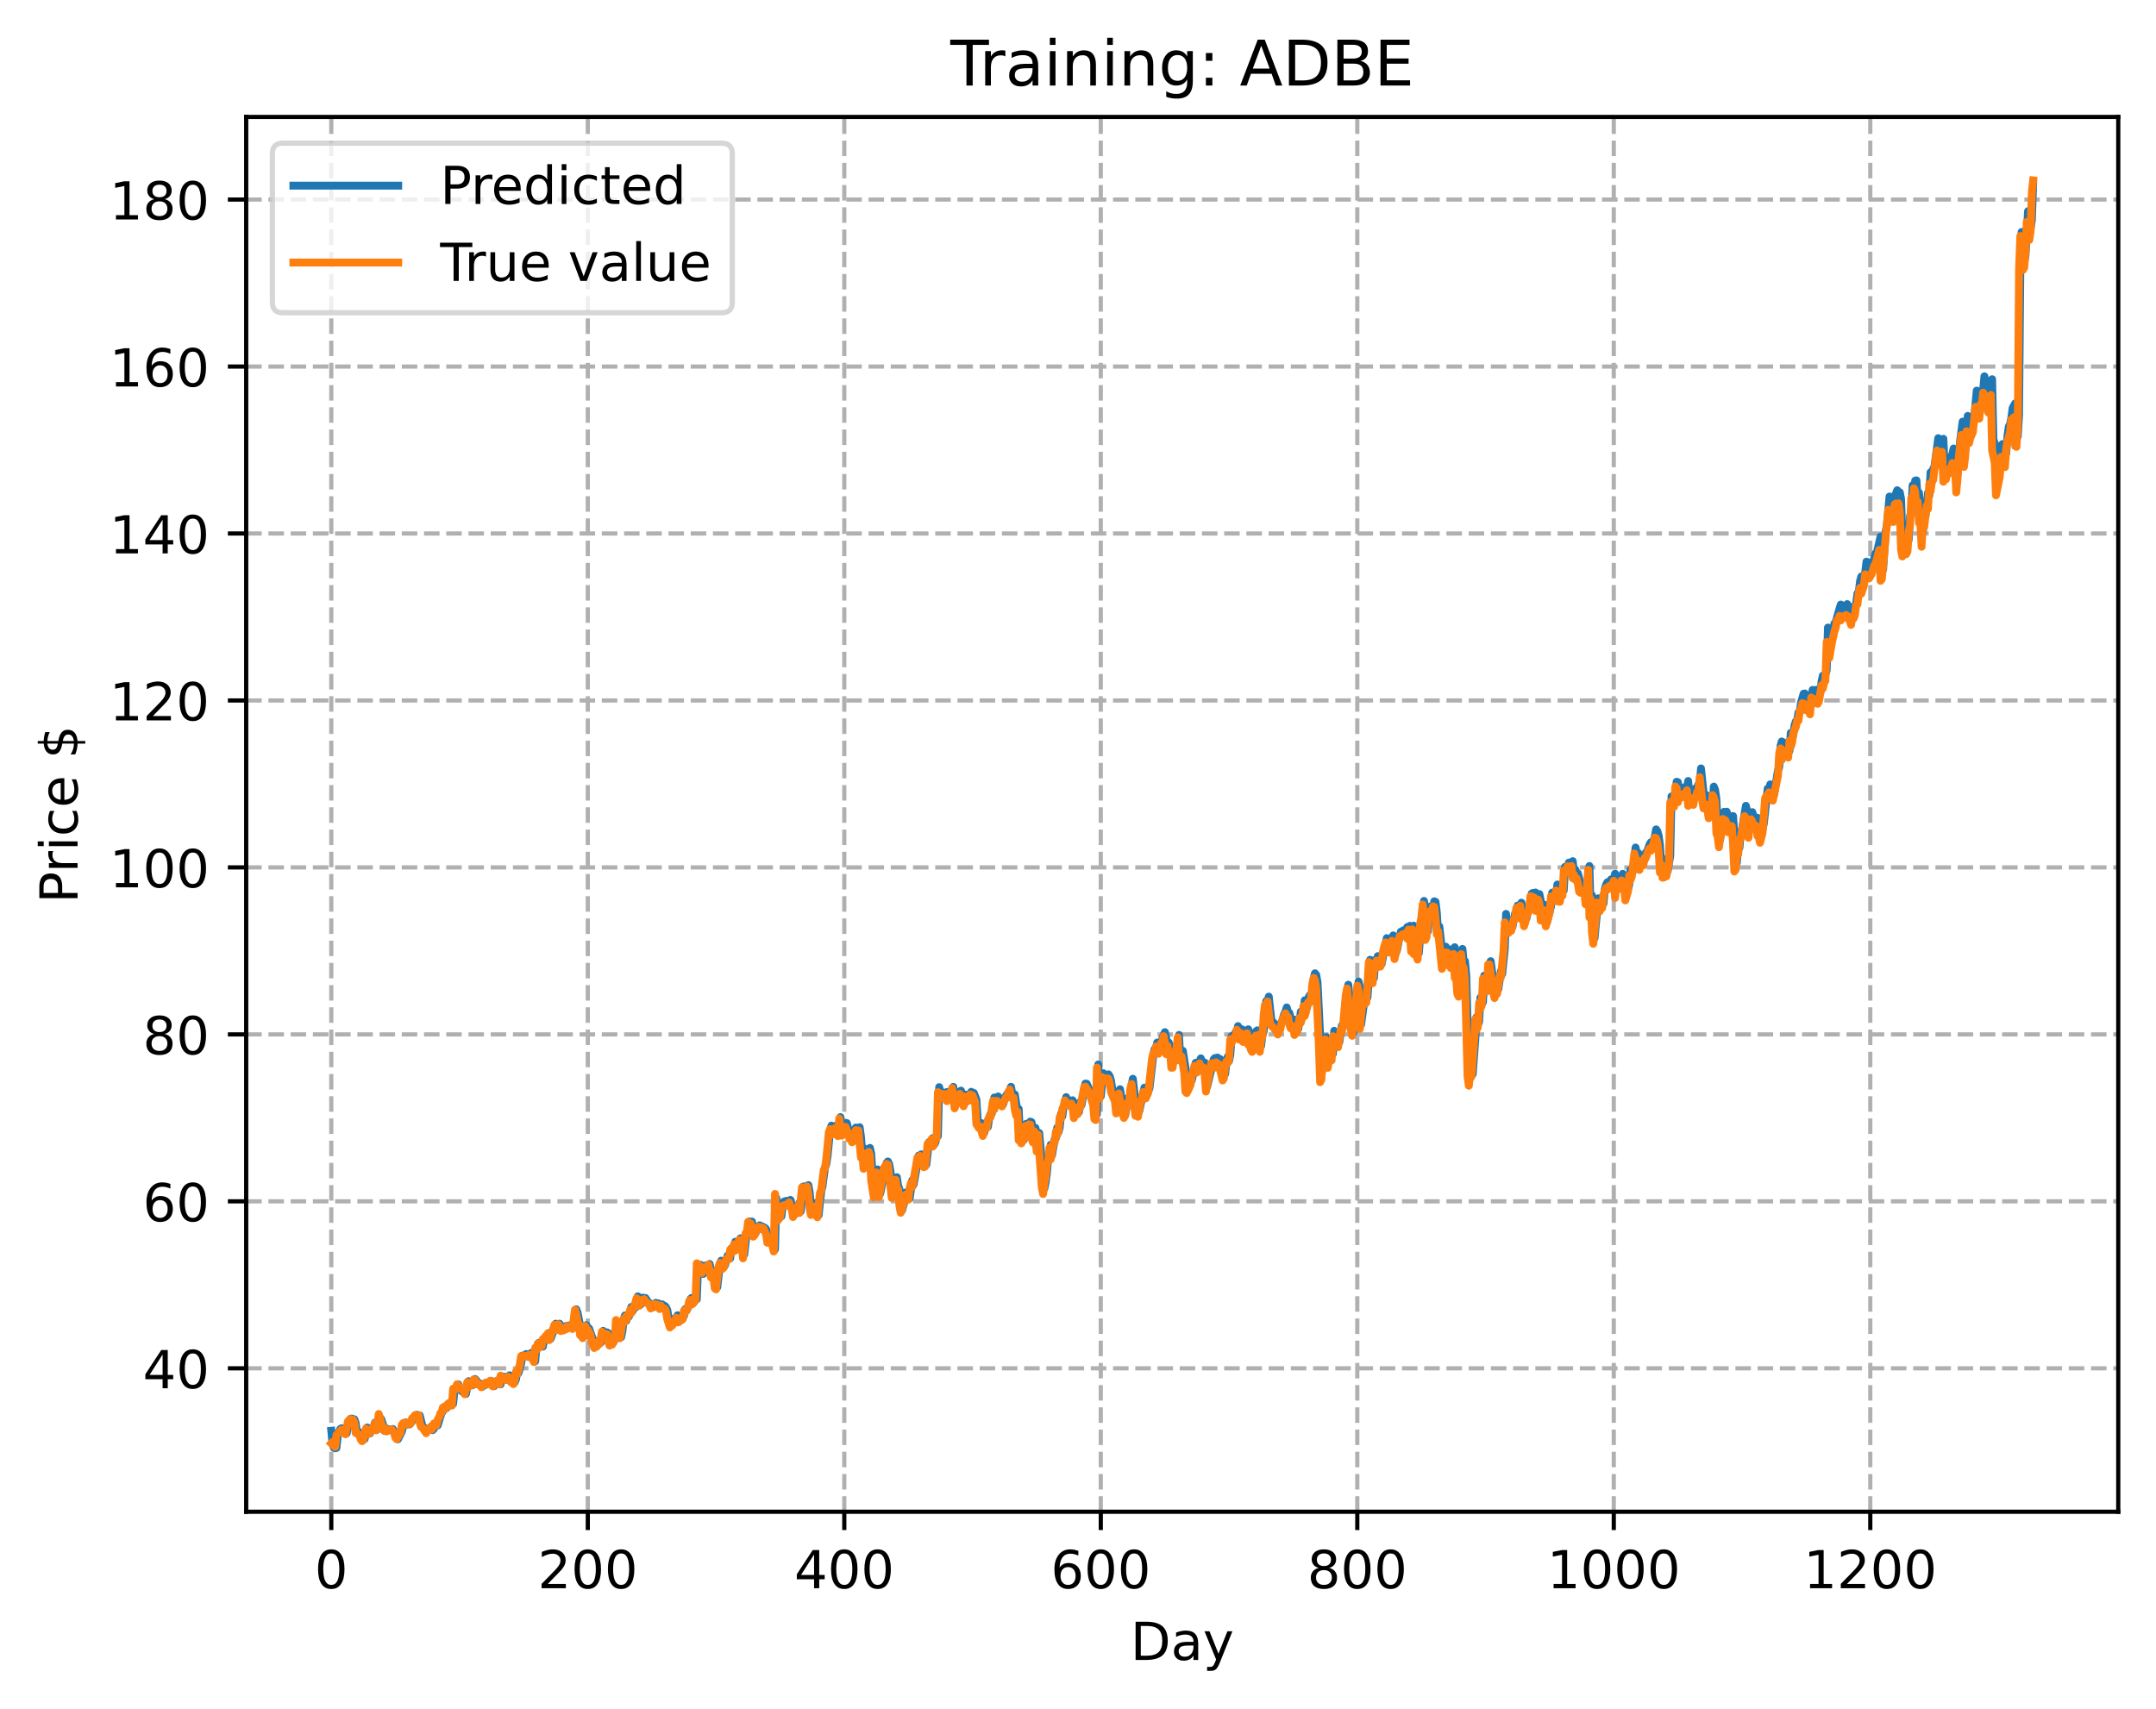 <?xml version="1.0" encoding="utf-8" standalone="no"?>
<!DOCTYPE svg PUBLIC "-//W3C//DTD SVG 1.1//EN"
  "http://www.w3.org/Graphics/SVG/1.1/DTD/svg11.dtd">
<!-- Created with matplotlib (https://matplotlib.org/) -->
<svg height="325.986pt" version="1.1" viewBox="0 0 411.286 325.986" width="411.286pt" xmlns="http://www.w3.org/2000/svg" xmlns:xlink="http://www.w3.org/1999/xlink">
 <defs>
  <style type="text/css">
*{stroke-linecap:butt;stroke-linejoin:round;}
  </style>
 </defs>
 <g id="figure_1">
  <g id="patch_1">
   <path d="M 0 325.986 
L 411.286 325.986 
L 411.286 0 
L 0 0 
z
" style="fill:#ffffff;"/>
  </g>
  <g id="axes_1">
   <g id="patch_2">
    <path d="M 46.966 288.43 
L 404.086 288.43 
L 404.086 22.318 
L 46.966 22.318 
z
" style="fill:#ffffff;"/>
   </g>
   <g id="matplotlib.axis_1">
    <g id="xtick_1">
     <g id="line2d_1">
      <path clip-path="url(#p541094416b)" d="M 63.198 288.43 
L 63.198 22.318 
" style="fill:none;stroke:#b0b0b0;stroke-dasharray:2.96,1.28;stroke-dashoffset:0;stroke-width:0.8;"/>
     </g>
     <g id="line2d_2">
      <defs>
       <path d="M 0 0 
L 0 3.5 
" id="m904304fa8b" style="stroke:#000000;stroke-width:0.8;"/>
      </defs>
      <g>
       <use style="stroke:#000000;stroke-width:0.8;" x="63.198" xlink:href="#m904304fa8b" y="288.43"/>
      </g>
     </g>
     <g id="text_1">
      <!-- 0 -->
      <defs>
       <path d="M 31.781 66.406 
Q 24.172 66.406 20.328 58.906 
Q 16.5 51.422 16.5 36.375 
Q 16.5 21.391 20.328 13.891 
Q 24.172 6.391 31.781 6.391 
Q 39.453 6.391 43.281 13.891 
Q 47.125 21.391 47.125 36.375 
Q 47.125 51.422 43.281 58.906 
Q 39.453 66.406 31.781 66.406 
z
M 31.781 74.219 
Q 44.047 74.219 50.516 64.516 
Q 56.984 54.828 56.984 36.375 
Q 56.984 17.969 50.516 8.266 
Q 44.047 -1.422 31.781 -1.422 
Q 19.531 -1.422 13.062 8.266 
Q 6.594 17.969 6.594 36.375 
Q 6.594 54.828 13.062 64.516 
Q 19.531 74.219 31.781 74.219 
z
" id="DejaVuSans-48"/>
      </defs>
      <g transform="translate(60.017 303.029)scale(0.1 -0.1)">
       <use xlink:href="#DejaVuSans-48"/>
      </g>
     </g>
    </g>
    <g id="xtick_2">
     <g id="line2d_3">
      <path clip-path="url(#p541094416b)" d="M 112.129 288.43 
L 112.129 22.318 
" style="fill:none;stroke:#b0b0b0;stroke-dasharray:2.96,1.28;stroke-dashoffset:0;stroke-width:0.8;"/>
     </g>
     <g id="line2d_4">
      <g>
       <use style="stroke:#000000;stroke-width:0.8;" x="112.129" xlink:href="#m904304fa8b" y="288.43"/>
      </g>
     </g>
     <g id="text_2">
      <!-- 200 -->
      <defs>
       <path d="M 19.188 8.297 
L 53.609 8.297 
L 53.609 0 
L 7.328 0 
L 7.328 8.297 
Q 12.938 14.109 22.625 23.891 
Q 32.328 33.688 34.812 36.531 
Q 39.547 41.844 41.422 45.531 
Q 43.312 49.219 43.312 52.781 
Q 43.312 58.594 39.234 62.25 
Q 35.156 65.922 28.609 65.922 
Q 23.969 65.922 18.812 64.312 
Q 13.672 62.703 7.812 59.422 
L 7.812 69.391 
Q 13.766 71.781 18.938 73 
Q 24.125 74.219 28.422 74.219 
Q 39.75 74.219 46.484 68.547 
Q 53.219 62.891 53.219 53.422 
Q 53.219 48.922 51.531 44.891 
Q 49.859 40.875 45.406 35.406 
Q 44.188 33.984 37.641 27.219 
Q 31.109 20.453 19.188 8.297 
z
" id="DejaVuSans-50"/>
      </defs>
      <g transform="translate(102.585 303.029)scale(0.1 -0.1)">
       <use xlink:href="#DejaVuSans-50"/>
       <use x="63.623" xlink:href="#DejaVuSans-48"/>
       <use x="127.246" xlink:href="#DejaVuSans-48"/>
      </g>
     </g>
    </g>
    <g id="xtick_3">
     <g id="line2d_5">
      <path clip-path="url(#p541094416b)" d="M 161.06 288.43 
L 161.06 22.318 
" style="fill:none;stroke:#b0b0b0;stroke-dasharray:2.96,1.28;stroke-dashoffset:0;stroke-width:0.8;"/>
     </g>
     <g id="line2d_6">
      <g>
       <use style="stroke:#000000;stroke-width:0.8;" x="161.06" xlink:href="#m904304fa8b" y="288.43"/>
      </g>
     </g>
     <g id="text_3">
      <!-- 400 -->
      <defs>
       <path d="M 37.797 64.312 
L 12.891 25.391 
L 37.797 25.391 
z
M 35.203 72.906 
L 47.609 72.906 
L 47.609 25.391 
L 58.016 25.391 
L 58.016 17.188 
L 47.609 17.188 
L 47.609 0 
L 37.797 0 
L 37.797 17.188 
L 4.891 17.188 
L 4.891 26.703 
z
" id="DejaVuSans-52"/>
      </defs>
      <g transform="translate(151.516 303.029)scale(0.1 -0.1)">
       <use xlink:href="#DejaVuSans-52"/>
       <use x="63.623" xlink:href="#DejaVuSans-48"/>
       <use x="127.246" xlink:href="#DejaVuSans-48"/>
      </g>
     </g>
    </g>
    <g id="xtick_4">
     <g id="line2d_7">
      <path clip-path="url(#p541094416b)" d="M 209.99 288.43 
L 209.99 22.318 
" style="fill:none;stroke:#b0b0b0;stroke-dasharray:2.96,1.28;stroke-dashoffset:0;stroke-width:0.8;"/>
     </g>
     <g id="line2d_8">
      <g>
       <use style="stroke:#000000;stroke-width:0.8;" x="209.99" xlink:href="#m904304fa8b" y="288.43"/>
      </g>
     </g>
     <g id="text_4">
      <!-- 600 -->
      <defs>
       <path d="M 33.016 40.375 
Q 26.375 40.375 22.484 35.828 
Q 18.609 31.297 18.609 23.391 
Q 18.609 15.531 22.484 10.953 
Q 26.375 6.391 33.016 6.391 
Q 39.656 6.391 43.531 10.953 
Q 47.406 15.531 47.406 23.391 
Q 47.406 31.297 43.531 35.828 
Q 39.656 40.375 33.016 40.375 
z
M 52.594 71.297 
L 52.594 62.312 
Q 48.875 64.062 45.094 64.984 
Q 41.312 65.922 37.594 65.922 
Q 27.828 65.922 22.672 59.328 
Q 17.531 52.734 16.797 39.406 
Q 19.672 43.656 24.016 45.922 
Q 28.375 48.188 33.594 48.188 
Q 44.578 48.188 50.953 41.516 
Q 57.328 34.859 57.328 23.391 
Q 57.328 12.156 50.688 5.359 
Q 44.047 -1.422 33.016 -1.422 
Q 20.359 -1.422 13.672 8.266 
Q 6.984 17.969 6.984 36.375 
Q 6.984 53.656 15.188 63.938 
Q 23.391 74.219 37.203 74.219 
Q 40.922 74.219 44.703 73.484 
Q 48.484 72.75 52.594 71.297 
z
" id="DejaVuSans-54"/>
      </defs>
      <g transform="translate(200.446 303.029)scale(0.1 -0.1)">
       <use xlink:href="#DejaVuSans-54"/>
       <use x="63.623" xlink:href="#DejaVuSans-48"/>
       <use x="127.246" xlink:href="#DejaVuSans-48"/>
      </g>
     </g>
    </g>
    <g id="xtick_5">
     <g id="line2d_9">
      <path clip-path="url(#p541094416b)" d="M 258.921 288.43 
L 258.921 22.318 
" style="fill:none;stroke:#b0b0b0;stroke-dasharray:2.96,1.28;stroke-dashoffset:0;stroke-width:0.8;"/>
     </g>
     <g id="line2d_10">
      <g>
       <use style="stroke:#000000;stroke-width:0.8;" x="258.921" xlink:href="#m904304fa8b" y="288.43"/>
      </g>
     </g>
     <g id="text_5">
      <!-- 800 -->
      <defs>
       <path d="M 31.781 34.625 
Q 24.75 34.625 20.719 30.859 
Q 16.703 27.094 16.703 20.516 
Q 16.703 13.922 20.719 10.156 
Q 24.75 6.391 31.781 6.391 
Q 38.812 6.391 42.859 10.172 
Q 46.922 13.969 46.922 20.516 
Q 46.922 27.094 42.891 30.859 
Q 38.875 34.625 31.781 34.625 
z
M 21.922 38.812 
Q 15.578 40.375 12.031 44.719 
Q 8.5 49.078 8.5 55.328 
Q 8.5 64.062 14.719 69.141 
Q 20.953 74.219 31.781 74.219 
Q 42.672 74.219 48.875 69.141 
Q 55.078 64.062 55.078 55.328 
Q 55.078 49.078 51.531 44.719 
Q 48 40.375 41.703 38.812 
Q 48.828 37.156 52.797 32.312 
Q 56.781 27.484 56.781 20.516 
Q 56.781 9.906 50.312 4.234 
Q 43.844 -1.422 31.781 -1.422 
Q 19.734 -1.422 13.25 4.234 
Q 6.781 9.906 6.781 20.516 
Q 6.781 27.484 10.781 32.312 
Q 14.797 37.156 21.922 38.812 
z
M 18.312 54.391 
Q 18.312 48.734 21.844 45.562 
Q 25.391 42.391 31.781 42.391 
Q 38.141 42.391 41.719 45.562 
Q 45.312 48.734 45.312 54.391 
Q 45.312 60.062 41.719 63.234 
Q 38.141 66.406 31.781 66.406 
Q 25.391 66.406 21.844 63.234 
Q 18.312 60.062 18.312 54.391 
z
" id="DejaVuSans-56"/>
      </defs>
      <g transform="translate(249.377 303.029)scale(0.1 -0.1)">
       <use xlink:href="#DejaVuSans-56"/>
       <use x="63.623" xlink:href="#DejaVuSans-48"/>
       <use x="127.246" xlink:href="#DejaVuSans-48"/>
      </g>
     </g>
    </g>
    <g id="xtick_6">
     <g id="line2d_11">
      <path clip-path="url(#p541094416b)" d="M 307.851 288.43 
L 307.851 22.318 
" style="fill:none;stroke:#b0b0b0;stroke-dasharray:2.96,1.28;stroke-dashoffset:0;stroke-width:0.8;"/>
     </g>
     <g id="line2d_12">
      <g>
       <use style="stroke:#000000;stroke-width:0.8;" x="307.851" xlink:href="#m904304fa8b" y="288.43"/>
      </g>
     </g>
     <g id="text_6">
      <!-- 1000 -->
      <defs>
       <path d="M 12.406 8.297 
L 28.516 8.297 
L 28.516 63.922 
L 10.984 60.406 
L 10.984 69.391 
L 28.422 72.906 
L 38.281 72.906 
L 38.281 8.297 
L 54.391 8.297 
L 54.391 0 
L 12.406 0 
z
" id="DejaVuSans-49"/>
      </defs>
      <g transform="translate(295.126 303.029)scale(0.1 -0.1)">
       <use xlink:href="#DejaVuSans-49"/>
       <use x="63.623" xlink:href="#DejaVuSans-48"/>
       <use x="127.246" xlink:href="#DejaVuSans-48"/>
       <use x="190.869" xlink:href="#DejaVuSans-48"/>
      </g>
     </g>
    </g>
    <g id="xtick_7">
     <g id="line2d_13">
      <path clip-path="url(#p541094416b)" d="M 356.782 288.43 
L 356.782 22.318 
" style="fill:none;stroke:#b0b0b0;stroke-dasharray:2.96,1.28;stroke-dashoffset:0;stroke-width:0.8;"/>
     </g>
     <g id="line2d_14">
      <g>
       <use style="stroke:#000000;stroke-width:0.8;" x="356.782" xlink:href="#m904304fa8b" y="288.43"/>
      </g>
     </g>
     <g id="text_7">
      <!-- 1200 -->
      <g transform="translate(344.057 303.029)scale(0.1 -0.1)">
       <use xlink:href="#DejaVuSans-49"/>
       <use x="63.623" xlink:href="#DejaVuSans-50"/>
       <use x="127.246" xlink:href="#DejaVuSans-48"/>
       <use x="190.869" xlink:href="#DejaVuSans-48"/>
      </g>
     </g>
    </g>
    <g id="text_8">
     <!-- Day -->
     <defs>
      <path d="M 19.672 64.797 
L 19.672 8.109 
L 31.594 8.109 
Q 46.688 8.109 53.688 14.938 
Q 60.688 21.781 60.688 36.531 
Q 60.688 51.172 53.688 57.984 
Q 46.688 64.797 31.594 64.797 
z
M 9.812 72.906 
L 30.078 72.906 
Q 51.266 72.906 61.172 64.094 
Q 71.094 55.281 71.094 36.531 
Q 71.094 17.672 61.125 8.828 
Q 51.172 0 30.078 0 
L 9.812 0 
z
" id="DejaVuSans-68"/>
      <path d="M 34.281 27.484 
Q 23.391 27.484 19.188 25 
Q 14.984 22.516 14.984 16.5 
Q 14.984 11.719 18.141 8.906 
Q 21.297 6.109 26.703 6.109 
Q 34.188 6.109 38.703 11.406 
Q 43.219 16.703 43.219 25.484 
L 43.219 27.484 
z
M 52.203 31.203 
L 52.203 0 
L 43.219 0 
L 43.219 8.297 
Q 40.141 3.328 35.547 0.953 
Q 30.953 -1.422 24.312 -1.422 
Q 15.922 -1.422 10.953 3.297 
Q 6 8.016 6 15.922 
Q 6 25.141 12.172 29.828 
Q 18.359 34.516 30.609 34.516 
L 43.219 34.516 
L 43.219 35.406 
Q 43.219 41.609 39.141 45 
Q 35.062 48.391 27.688 48.391 
Q 23 48.391 18.547 47.266 
Q 14.109 46.141 10.016 43.891 
L 10.016 52.203 
Q 14.938 54.109 19.578 55.047 
Q 24.219 56 28.609 56 
Q 40.484 56 46.344 49.844 
Q 52.203 43.703 52.203 31.203 
z
" id="DejaVuSans-97"/>
      <path d="M 32.172 -5.078 
Q 28.375 -14.844 24.75 -17.812 
Q 21.141 -20.797 15.094 -20.797 
L 7.906 -20.797 
L 7.906 -13.281 
L 13.188 -13.281 
Q 16.891 -13.281 18.938 -11.516 
Q 21 -9.766 23.484 -3.219 
L 25.094 0.875 
L 2.984 54.688 
L 12.5 54.688 
L 29.594 11.922 
L 46.688 54.688 
L 56.203 54.688 
z
" id="DejaVuSans-121"/>
     </defs>
     <g transform="translate(215.652 316.707)scale(0.1 -0.1)">
      <use xlink:href="#DejaVuSans-68"/>
      <use x="77.002" xlink:href="#DejaVuSans-97"/>
      <use x="138.281" xlink:href="#DejaVuSans-121"/>
     </g>
    </g>
   </g>
   <g id="matplotlib.axis_2">
    <g id="ytick_1">
     <g id="line2d_15">
      <path clip-path="url(#p541094416b)" d="M 46.966 261.066 
L 404.086 261.066 
" style="fill:none;stroke:#b0b0b0;stroke-dasharray:2.96,1.28;stroke-dashoffset:0;stroke-width:0.8;"/>
     </g>
     <g id="line2d_16">
      <defs>
       <path d="M 0 0 
L -3.5 0 
" id="m4ca697ec12" style="stroke:#000000;stroke-width:0.8;"/>
      </defs>
      <g>
       <use style="stroke:#000000;stroke-width:0.8;" x="46.966" xlink:href="#m4ca697ec12" y="261.066"/>
      </g>
     </g>
     <g id="text_9">
      <!-- 40 -->
      <g transform="translate(27.241 264.865)scale(0.1 -0.1)">
       <use xlink:href="#DejaVuSans-52"/>
       <use x="63.623" xlink:href="#DejaVuSans-48"/>
      </g>
     </g>
    </g>
    <g id="ytick_2">
     <g id="line2d_17">
      <path clip-path="url(#p541094416b)" d="M 46.966 229.211 
L 404.086 229.211 
" style="fill:none;stroke:#b0b0b0;stroke-dasharray:2.96,1.28;stroke-dashoffset:0;stroke-width:0.8;"/>
     </g>
     <g id="line2d_18">
      <g>
       <use style="stroke:#000000;stroke-width:0.8;" x="46.966" xlink:href="#m4ca697ec12" y="229.211"/>
      </g>
     </g>
     <g id="text_10">
      <!-- 60 -->
      <g transform="translate(27.241 233.01)scale(0.1 -0.1)">
       <use xlink:href="#DejaVuSans-54"/>
       <use x="63.623" xlink:href="#DejaVuSans-48"/>
      </g>
     </g>
    </g>
    <g id="ytick_3">
     <g id="line2d_19">
      <path clip-path="url(#p541094416b)" d="M 46.966 197.355 
L 404.086 197.355 
" style="fill:none;stroke:#b0b0b0;stroke-dasharray:2.96,1.28;stroke-dashoffset:0;stroke-width:0.8;"/>
     </g>
     <g id="line2d_20">
      <g>
       <use style="stroke:#000000;stroke-width:0.8;" x="46.966" xlink:href="#m4ca697ec12" y="197.355"/>
      </g>
     </g>
     <g id="text_11">
      <!-- 80 -->
      <g transform="translate(27.241 201.154)scale(0.1 -0.1)">
       <use xlink:href="#DejaVuSans-56"/>
       <use x="63.623" xlink:href="#DejaVuSans-48"/>
      </g>
     </g>
    </g>
    <g id="ytick_4">
     <g id="line2d_21">
      <path clip-path="url(#p541094416b)" d="M 46.966 165.5 
L 404.086 165.5 
" style="fill:none;stroke:#b0b0b0;stroke-dasharray:2.96,1.28;stroke-dashoffset:0;stroke-width:0.8;"/>
     </g>
     <g id="line2d_22">
      <g>
       <use style="stroke:#000000;stroke-width:0.8;" x="46.966" xlink:href="#m4ca697ec12" y="165.5"/>
      </g>
     </g>
     <g id="text_12">
      <!-- 100 -->
      <g transform="translate(20.878 169.299)scale(0.1 -0.1)">
       <use xlink:href="#DejaVuSans-49"/>
       <use x="63.623" xlink:href="#DejaVuSans-48"/>
       <use x="127.246" xlink:href="#DejaVuSans-48"/>
      </g>
     </g>
    </g>
    <g id="ytick_5">
     <g id="line2d_23">
      <path clip-path="url(#p541094416b)" d="M 46.966 133.644 
L 404.086 133.644 
" style="fill:none;stroke:#b0b0b0;stroke-dasharray:2.96,1.28;stroke-dashoffset:0;stroke-width:0.8;"/>
     </g>
     <g id="line2d_24">
      <g>
       <use style="stroke:#000000;stroke-width:0.8;" x="46.966" xlink:href="#m4ca697ec12" y="133.644"/>
      </g>
     </g>
     <g id="text_13">
      <!-- 120 -->
      <g transform="translate(20.878 137.443)scale(0.1 -0.1)">
       <use xlink:href="#DejaVuSans-49"/>
       <use x="63.623" xlink:href="#DejaVuSans-50"/>
       <use x="127.246" xlink:href="#DejaVuSans-48"/>
      </g>
     </g>
    </g>
    <g id="ytick_6">
     <g id="line2d_25">
      <path clip-path="url(#p541094416b)" d="M 46.966 101.789 
L 404.086 101.789 
" style="fill:none;stroke:#b0b0b0;stroke-dasharray:2.96,1.28;stroke-dashoffset:0;stroke-width:0.8;"/>
     </g>
     <g id="line2d_26">
      <g>
       <use style="stroke:#000000;stroke-width:0.8;" x="46.966" xlink:href="#m4ca697ec12" y="101.789"/>
      </g>
     </g>
     <g id="text_14">
      <!-- 140 -->
      <g transform="translate(20.878 105.588)scale(0.1 -0.1)">
       <use xlink:href="#DejaVuSans-49"/>
       <use x="63.623" xlink:href="#DejaVuSans-52"/>
       <use x="127.246" xlink:href="#DejaVuSans-48"/>
      </g>
     </g>
    </g>
    <g id="ytick_7">
     <g id="line2d_27">
      <path clip-path="url(#p541094416b)" d="M 46.966 69.933 
L 404.086 69.933 
" style="fill:none;stroke:#b0b0b0;stroke-dasharray:2.96,1.28;stroke-dashoffset:0;stroke-width:0.8;"/>
     </g>
     <g id="line2d_28">
      <g>
       <use style="stroke:#000000;stroke-width:0.8;" x="46.966" xlink:href="#m4ca697ec12" y="69.933"/>
      </g>
     </g>
     <g id="text_15">
      <!-- 160 -->
      <g transform="translate(20.878 73.732)scale(0.1 -0.1)">
       <use xlink:href="#DejaVuSans-49"/>
       <use x="63.623" xlink:href="#DejaVuSans-54"/>
       <use x="127.246" xlink:href="#DejaVuSans-48"/>
      </g>
     </g>
    </g>
    <g id="ytick_8">
     <g id="line2d_29">
      <path clip-path="url(#p541094416b)" d="M 46.966 38.078 
L 404.086 38.078 
" style="fill:none;stroke:#b0b0b0;stroke-dasharray:2.96,1.28;stroke-dashoffset:0;stroke-width:0.8;"/>
     </g>
     <g id="line2d_30">
      <g>
       <use style="stroke:#000000;stroke-width:0.8;" x="46.966" xlink:href="#m4ca697ec12" y="38.078"/>
      </g>
     </g>
     <g id="text_16">
      <!-- 180 -->
      <g transform="translate(20.878 41.877)scale(0.1 -0.1)">
       <use xlink:href="#DejaVuSans-49"/>
       <use x="63.623" xlink:href="#DejaVuSans-56"/>
       <use x="127.246" xlink:href="#DejaVuSans-48"/>
      </g>
     </g>
    </g>
    <g id="text_17">
     <!-- Price $ -->
     <defs>
      <path d="M 19.672 64.797 
L 19.672 37.406 
L 32.078 37.406 
Q 38.969 37.406 42.719 40.969 
Q 46.484 44.531 46.484 51.125 
Q 46.484 57.672 42.719 61.234 
Q 38.969 64.797 32.078 64.797 
z
M 9.812 72.906 
L 32.078 72.906 
Q 44.344 72.906 50.609 67.359 
Q 56.891 61.812 56.891 51.125 
Q 56.891 40.328 50.609 34.812 
Q 44.344 29.297 32.078 29.297 
L 19.672 29.297 
L 19.672 0 
L 9.812 0 
z
" id="DejaVuSans-80"/>
      <path d="M 41.109 46.297 
Q 39.594 47.172 37.812 47.578 
Q 36.031 48 33.891 48 
Q 26.266 48 22.188 43.047 
Q 18.109 38.094 18.109 28.812 
L 18.109 0 
L 9.078 0 
L 9.078 54.688 
L 18.109 54.688 
L 18.109 46.188 
Q 20.953 51.172 25.484 53.578 
Q 30.031 56 36.531 56 
Q 37.453 56 38.578 55.875 
Q 39.703 55.766 41.062 55.516 
z
" id="DejaVuSans-114"/>
      <path d="M 9.422 54.688 
L 18.406 54.688 
L 18.406 0 
L 9.422 0 
z
M 9.422 75.984 
L 18.406 75.984 
L 18.406 64.594 
L 9.422 64.594 
z
" id="DejaVuSans-105"/>
      <path d="M 48.781 52.594 
L 48.781 44.188 
Q 44.969 46.297 41.141 47.344 
Q 37.312 48.391 33.406 48.391 
Q 24.656 48.391 19.812 42.844 
Q 14.984 37.312 14.984 27.297 
Q 14.984 17.281 19.812 11.734 
Q 24.656 6.203 33.406 6.203 
Q 37.312 6.203 41.141 7.25 
Q 44.969 8.297 48.781 10.406 
L 48.781 2.094 
Q 45.016 0.344 40.984 -0.531 
Q 36.969 -1.422 32.422 -1.422 
Q 20.062 -1.422 12.781 6.344 
Q 5.516 14.109 5.516 27.297 
Q 5.516 40.672 12.859 48.328 
Q 20.219 56 33.016 56 
Q 37.156 56 41.109 55.141 
Q 45.062 54.297 48.781 52.594 
z
" id="DejaVuSans-99"/>
      <path d="M 56.203 29.594 
L 56.203 25.203 
L 14.891 25.203 
Q 15.484 15.922 20.484 11.062 
Q 25.484 6.203 34.422 6.203 
Q 39.594 6.203 44.453 7.469 
Q 49.312 8.734 54.109 11.281 
L 54.109 2.781 
Q 49.266 0.734 44.188 -0.344 
Q 39.109 -1.422 33.891 -1.422 
Q 20.797 -1.422 13.156 6.188 
Q 5.516 13.812 5.516 26.812 
Q 5.516 40.234 12.766 48.109 
Q 20.016 56 32.328 56 
Q 43.359 56 49.781 48.891 
Q 56.203 41.797 56.203 29.594 
z
M 47.219 32.234 
Q 47.125 39.594 43.094 43.984 
Q 39.062 48.391 32.422 48.391 
Q 24.906 48.391 20.391 44.141 
Q 15.875 39.891 15.188 32.172 
z
" id="DejaVuSans-101"/>
      <path id="DejaVuSans-32"/>
      <path d="M 33.797 -14.703 
L 28.906 -14.703 
L 28.859 0 
Q 23.734 0.094 18.609 1.188 
Q 13.484 2.297 8.297 4.5 
L 8.297 13.281 
Q 13.281 10.156 18.375 8.562 
Q 23.484 6.984 28.906 6.938 
L 28.906 29.203 
Q 18.109 30.953 13.203 35.156 
Q 8.297 39.359 8.297 46.688 
Q 8.297 54.641 13.625 59.219 
Q 18.953 63.812 28.906 64.5 
L 28.906 75.984 
L 33.797 75.984 
L 33.797 64.656 
Q 38.328 64.453 42.578 63.688 
Q 46.828 62.938 50.875 61.625 
L 50.875 53.078 
Q 46.828 55.125 42.547 56.25 
Q 38.281 57.375 33.797 57.562 
L 33.797 36.719 
Q 44.875 35.016 50.094 30.609 
Q 55.328 26.219 55.328 18.609 
Q 55.328 10.359 49.781 5.594 
Q 44.234 0.828 33.797 0.094 
z
M 28.906 37.594 
L 28.906 57.625 
Q 23.25 56.984 20.266 54.391 
Q 17.281 51.812 17.281 47.516 
Q 17.281 43.312 20.031 40.969 
Q 22.797 38.625 28.906 37.594 
z
M 33.797 28.219 
L 33.797 7.078 
Q 39.984 7.906 43.141 10.594 
Q 46.297 13.281 46.297 17.672 
Q 46.297 21.969 43.281 24.5 
Q 40.281 27.047 33.797 28.219 
z
" id="DejaVuSans-36"/>
     </defs>
     <g transform="translate(14.798 172.342)rotate(-90)scale(0.1 -0.1)">
      <use xlink:href="#DejaVuSans-80"/>
      <use x="58.553" xlink:href="#DejaVuSans-114"/>
      <use x="99.666" xlink:href="#DejaVuSans-105"/>
      <use x="127.449" xlink:href="#DejaVuSans-99"/>
      <use x="182.43" xlink:href="#DejaVuSans-101"/>
      <use x="243.953" xlink:href="#DejaVuSans-32"/>
      <use x="275.74" xlink:href="#DejaVuSans-36"/>
     </g>
    </g>
   </g>
   <g id="line2d_31">
    <path clip-path="url(#p541094416b)" d="M 63.198 272.983 
L 63.443 275.528 
L 63.688 276.229 
L 63.932 276.334 
L 64.177 276.267 
L 64.422 274.077 
L 64.666 273.134 
L 64.911 272.659 
L 65.156 272.497 
L 65.4 272.533 
L 65.89 273.383 
L 66.134 273.468 
L 66.623 270.987 
L 66.868 270.695 
L 67.113 270.645 
L 67.357 271.235 
L 67.602 270.795 
L 67.847 271.468 
L 68.091 273.369 
L 68.336 273.107 
L 68.825 273.793 
L 69.07 274.518 
L 69.315 274.706 
L 69.559 274.562 
L 70.049 272.351 
L 70.538 273.511 
L 70.783 273.09 
L 71.027 272.935 
L 71.272 272.354 
L 71.517 271.442 
L 71.761 271.294 
L 72.006 272.728 
L 72.251 272.263 
L 72.495 270.492 
L 72.74 270.78 
L 73.474 273.028 
L 73.718 272.556 
L 73.963 272.947 
L 74.208 272.707 
L 74.452 272.832 
L 74.942 272.645 
L 75.431 273.607 
L 75.676 274.283 
L 75.92 274.6 
L 76.654 273.16 
L 76.899 272.116 
L 77.388 271.398 
L 77.633 271.818 
L 77.878 271.423 
L 78.122 271.765 
L 79.101 270.548 
L 79.345 269.971 
L 79.59 269.936 
L 79.835 270.443 
L 80.079 270.059 
L 80.569 272.056 
L 81.547 273.002 
L 82.281 272.166 
L 82.526 272.87 
L 82.771 272.61 
L 83.015 271.636 
L 83.26 271.897 
L 83.505 271.96 
L 83.994 270.32 
L 84.239 269.612 
L 84.483 269.259 
L 84.972 268.308 
L 85.217 268.629 
L 85.706 267.69 
L 85.951 267.949 
L 86.196 267.355 
L 86.44 267.857 
L 86.685 265.433 
L 86.93 265.127 
L 87.174 265.061 
L 87.419 264.116 
L 87.664 264.723 
L 87.908 264.976 
L 88.153 265.515 
L 88.398 265.124 
L 88.642 265.44 
L 88.887 265.961 
L 89.376 263.525 
L 89.621 264.299 
L 89.866 263.966 
L 90.11 264.316 
L 90.355 263.995 
L 90.599 263.101 
L 90.844 263.315 
L 91.089 264.049 
L 91.578 263.953 
L 91.823 264.376 
L 92.067 264.562 
L 92.312 264.298 
L 92.557 264.277 
L 92.801 263.792 
L 93.046 263.973 
L 93.291 263.67 
L 93.535 263.928 
L 93.78 263.505 
L 94.025 264.213 
L 94.269 264.477 
L 94.514 263.681 
L 94.759 263.989 
L 95.003 263.359 
L 95.248 263.535 
L 95.493 264.136 
L 95.737 262.59 
L 95.982 263.024 
L 96.227 262.683 
L 96.471 262.804 
L 96.716 263.204 
L 96.96 263.104 
L 97.205 262.394 
L 97.45 262.876 
L 97.694 263.632 
L 97.939 263.237 
L 98.184 263.733 
L 98.428 263.165 
L 98.673 261.826 
L 98.918 261.967 
L 99.407 260.175 
L 99.652 258.646 
L 99.896 258.902 
L 100.141 258.496 
L 100.386 258.339 
L 100.875 258.9 
L 101.364 258.119 
L 102.098 259.746 
L 102.343 257.107 
L 102.587 257.293 
L 102.832 256.188 
L 103.077 256.784 
L 103.321 256.461 
L 103.566 256.925 
L 103.811 255.589 
L 104.055 255.589 
L 104.3 254.796 
L 104.545 255.045 
L 104.789 254.33 
L 105.034 255.439 
L 105.523 254.162 
L 106.013 252.551 
L 106.502 253.528 
L 106.747 252.547 
L 107.236 253.716 
L 107.481 253.303 
L 107.725 253.569 
L 107.97 252.989 
L 108.215 253.439 
L 108.459 252.903 
L 108.704 253.156 
L 108.948 252.78 
L 109.193 252.809 
L 109.438 253.213 
L 109.682 251.907 
L 109.927 249.802 
L 110.172 250.422 
L 110.906 254.155 
L 111.15 254.262 
L 111.395 255.003 
L 111.64 254.386 
L 111.884 252.824 
L 112.129 253.601 
L 112.374 253.45 
L 113.597 256.959 
L 113.842 256.039 
L 114.086 256.561 
L 114.331 255.736 
L 114.575 256.188 
L 114.82 255.407 
L 115.065 253.917 
L 115.554 255.182 
L 115.799 254.204 
L 116.043 254.341 
L 116.288 255.717 
L 116.533 256.383 
L 116.777 255.588 
L 117.022 256.122 
L 117.267 255.256 
L 117.511 255.386 
L 117.756 252.152 
L 118.001 253.216 
L 118.245 253.488 
L 118.49 255.133 
L 118.735 253.966 
L 118.979 251.67 
L 119.224 250.98 
L 119.469 252.013 
L 119.713 250.956 
L 119.958 251.24 
L 120.447 249.353 
L 120.692 250.13 
L 120.936 249.233 
L 121.181 249.509 
L 121.67 247.339 
L 121.915 247.916 
L 122.16 248.952 
L 122.404 248.008 
L 122.649 247.579 
L 122.894 247.977 
L 123.138 247.649 
L 123.628 248.429 
L 124.117 248.779 
L 124.362 249.361 
L 124.606 249.022 
L 124.851 249.113 
L 125.096 248.565 
L 125.34 249.074 
L 125.585 248.667 
L 126.074 249.616 
L 126.319 248.862 
L 126.563 249.265 
L 126.808 249.15 
L 127.053 249.407 
L 127.297 249.95 
L 127.542 251.402 
L 128.031 252.864 
L 128.521 252.224 
L 128.765 251.526 
L 129.01 251.515 
L 129.255 250.942 
L 129.499 252.145 
L 129.744 251.735 
L 129.989 251.084 
L 130.233 251.55 
L 130.478 251.025 
L 130.723 249.76 
L 130.967 249.963 
L 131.212 249.607 
L 131.457 248.958 
L 131.701 247.863 
L 131.946 247.638 
L 132.191 248.673 
L 132.435 248.397 
L 132.68 247.692 
L 132.924 247.903 
L 133.169 241.578 
L 133.414 242.212 
L 133.658 241.318 
L 134.148 243.057 
L 134.637 241.427 
L 135.126 242.117 
L 135.371 241.148 
L 135.86 243.263 
L 136.105 242.529 
L 136.35 243.312 
L 136.594 244.979 
L 136.839 245.588 
L 137.328 241.297 
L 137.573 240.533 
L 137.818 241.564 
L 138.062 241.757 
L 138.307 241.39 
L 138.796 239.573 
L 139.041 239.444 
L 139.285 240.102 
L 139.53 238.199 
L 139.775 238.697 
L 140.019 238.344 
L 140.264 236.911 
L 140.509 238.188 
L 140.753 237.919 
L 140.998 237.341 
L 141.243 236.264 
L 141.487 237.315 
L 141.732 237.102 
L 141.977 239.358 
L 142.466 235.146 
L 142.711 234.762 
L 142.955 233.041 
L 143.2 233.308 
L 143.445 233.067 
L 143.934 235.47 
L 144.178 235.198 
L 144.423 234.634 
L 144.668 234.53 
L 144.912 233.781 
L 145.157 234.46 
L 145.402 233.982 
L 145.646 234.258 
L 145.891 234.239 
L 146.136 234.505 
L 146.38 235.233 
L 146.625 236.54 
L 146.87 235.646 
L 147.114 236.057 
L 147.604 237.53 
L 147.848 238.369 
L 148.093 228.574 
L 148.582 232.548 
L 148.827 230.901 
L 149.072 232.07 
L 149.316 230.089 
L 149.561 229.251 
L 150.05 229.107 
L 150.295 229.827 
L 150.539 229.505 
L 150.784 228.933 
L 151.029 230.146 
L 151.273 230.375 
L 151.518 231.798 
L 151.763 230.551 
L 152.007 230.638 
L 152.497 229.486 
L 152.741 231.146 
L 153.231 226.387 
L 153.475 226.365 
L 153.965 227.477 
L 154.209 226.112 
L 154.454 227.465 
L 154.699 230.001 
L 154.943 231.326 
L 155.188 230.254 
L 155.433 231.143 
L 155.677 229.555 
L 155.922 230.368 
L 156.166 231.842 
L 156.656 227.347 
L 156.9 226.363 
L 157.39 222.73 
L 157.634 222.072 
L 157.879 220.478 
L 158.368 215.531 
L 158.613 214.76 
L 158.858 215.667 
L 159.102 215.139 
L 159.347 215.779 
L 159.592 214.703 
L 159.836 215.908 
L 160.081 216.145 
L 160.326 213.14 
L 160.815 216.275 
L 161.06 214.794 
L 161.304 214.329 
L 161.549 214.277 
L 162.038 216.196 
L 162.283 216.835 
L 162.527 216.061 
L 162.772 217.048 
L 163.017 216.84 
L 163.261 215.127 
L 163.506 215.164 
L 163.751 216.522 
L 163.995 215.065 
L 164.24 216.881 
L 164.485 219.795 
L 164.729 219.022 
L 164.974 221.729 
L 165.463 220.377 
L 165.708 219.293 
L 165.953 219.017 
L 166.197 220.083 
L 166.442 224 
L 166.931 227.84 
L 167.421 223.124 
L 167.91 227.727 
L 169.133 221.878 
L 169.378 221.599 
L 169.622 222.107 
L 169.867 223.435 
L 170.356 227.87 
L 170.601 227.284 
L 171.09 224.606 
L 171.335 226.259 
L 171.58 226.861 
L 172.069 230.948 
L 172.558 229.282 
L 172.803 227.518 
L 173.292 227.417 
L 173.537 228.652 
L 174.026 225.186 
L 174.271 226.029 
L 175.005 222.095 
L 175.249 220.494 
L 175.494 221.207 
L 175.739 220.245 
L 175.983 221.611 
L 176.228 221.615 
L 176.473 222.481 
L 176.717 222.172 
L 177.207 217.949 
L 177.451 217.798 
L 177.696 217.815 
L 177.941 217.144 
L 178.185 218.415 
L 178.43 218.027 
L 178.675 216.831 
L 178.919 216.765 
L 179.164 207.416 
L 179.409 208.363 
L 179.653 208.848 
L 179.898 208.444 
L 180.142 209.034 
L 180.387 208.948 
L 180.632 208.356 
L 180.876 209.684 
L 181.121 209.309 
L 181.366 208.143 
L 181.61 208.545 
L 181.855 207.361 
L 182.1 208.641 
L 182.344 210.75 
L 182.589 210.208 
L 182.834 210.032 
L 183.323 208.086 
L 183.568 209.212 
L 183.812 208.962 
L 184.057 210.485 
L 184.302 208.844 
L 184.546 209.676 
L 184.791 208.968 
L 185.036 209.578 
L 185.28 208.307 
L 185.525 208.687 
L 185.77 208.531 
L 186.259 209.757 
L 186.503 213.599 
L 186.748 214.529 
L 186.993 214.781 
L 187.237 214.286 
L 187.727 216.176 
L 188.216 214.354 
L 188.461 214.999 
L 188.705 213.276 
L 188.95 212.579 
L 189.195 212.451 
L 189.684 209.393 
L 189.929 210.994 
L 190.418 209.199 
L 190.907 210.153 
L 191.152 210.007 
L 191.397 210.619 
L 191.641 209.527 
L 192.13 208.711 
L 192.375 208.638 
L 192.864 207.349 
L 193.109 208.676 
L 193.354 208.904 
L 193.598 208.82 
L 194.088 212.101 
L 194.332 211.574 
L 194.577 216.685 
L 194.822 215.841 
L 195.066 217.5 
L 195.311 217.483 
L 195.556 216.336 
L 195.8 214.399 
L 196.045 216.373 
L 196.534 213.995 
L 196.779 214.097 
L 197.268 217.405 
L 197.513 215.18 
L 197.758 216.231 
L 198.002 218.7 
L 198.247 216.173 
L 199.225 226.771 
L 199.47 225.613 
L 199.715 223.854 
L 199.959 220.957 
L 200.204 220.892 
L 200.449 218.395 
L 200.693 220.398 
L 201.183 217.344 
L 201.427 217.115 
L 201.672 215.173 
L 201.917 216.004 
L 202.161 215.13 
L 202.406 212.497 
L 202.651 212.993 
L 202.895 211.217 
L 203.14 210.481 
L 203.385 209.322 
L 203.629 210.066 
L 203.874 210.095 
L 204.118 209.961 
L 204.363 210.562 
L 204.608 209.924 
L 204.852 210.415 
L 205.097 212.516 
L 205.342 211.434 
L 205.586 211.434 
L 205.831 212.149 
L 206.076 210.239 
L 206.32 210.822 
L 207.054 206.742 
L 207.299 206.759 
L 208.522 209.493 
L 208.767 210.379 
L 209.012 212.506 
L 209.256 212.614 
L 209.501 203.101 
L 209.746 207.62 
L 209.99 209.163 
L 210.479 204.762 
L 210.724 205.808 
L 210.969 205.402 
L 211.213 205.879 
L 211.458 204.977 
L 211.703 205.362 
L 211.947 206.242 
L 212.192 207.806 
L 212.437 208.151 
L 212.926 209.439 
L 213.171 211.5 
L 213.415 210.601 
L 213.66 207.812 
L 214.149 210.823 
L 214.394 211.408 
L 214.639 212.761 
L 214.883 211.473 
L 215.128 209.531 
L 215.373 210.232 
L 215.617 209.931 
L 215.862 207.064 
L 216.106 205.823 
L 216.596 210.196 
L 216.84 211.824 
L 217.085 209.905 
L 217.33 211.983 
L 218.308 207.518 
L 218.553 208.501 
L 218.798 208.834 
L 219.287 207.606 
L 220.021 201.221 
L 220.266 200.15 
L 220.51 200.077 
L 220.755 198.912 
L 221.244 200.275 
L 221.489 199.614 
L 221.734 198.121 
L 222.223 196.926 
L 222.467 198.004 
L 222.712 200.193 
L 222.957 198.9 
L 223.201 200.335 
L 223.446 199.645 
L 223.691 202.634 
L 223.935 202.581 
L 224.18 200.663 
L 224.425 200.377 
L 224.914 197.463 
L 225.159 202.177 
L 225.403 201.51 
L 225.648 200.492 
L 226.137 203.693 
L 226.382 207.083 
L 226.627 207.938 
L 227.116 206.463 
L 227.361 206.092 
L 228.094 202.77 
L 228.584 203.742 
L 228.828 202.502 
L 229.073 201.927 
L 229.318 202.711 
L 229.562 202.939 
L 229.807 202.724 
L 230.052 204.24 
L 230.296 207.29 
L 231.52 202.115 
L 231.764 201.86 
L 232.009 202.719 
L 232.254 201.775 
L 232.498 202.688 
L 232.743 202.06 
L 232.988 202.85 
L 233.477 205.284 
L 233.722 204.897 
L 233.966 202.328 
L 234.211 201.601 
L 234.455 202.435 
L 234.7 201.262 
L 234.945 197.693 
L 235.189 198.233 
L 235.679 196.977 
L 235.923 197.221 
L 236.168 195.773 
L 236.413 196.436 
L 236.657 197.594 
L 236.902 196.37 
L 237.147 196.562 
L 237.391 197.888 
L 237.636 196.992 
L 237.881 196.973 
L 238.125 196.385 
L 238.37 198.388 
L 238.615 198.23 
L 239.104 200.123 
L 239.349 197.42 
L 239.593 196.787 
L 239.838 196.589 
L 240.082 198.413 
L 240.327 196.573 
L 240.572 199.579 
L 240.816 197.516 
L 241.061 196.821 
L 241.306 193.011 
L 241.55 191.005 
L 241.795 191.094 
L 242.04 190.146 
L 242.529 194.646 
L 243.018 195.191 
L 243.508 195.952 
L 243.752 195.689 
L 243.997 196.518 
L 244.242 195.299 
L 244.486 195.124 
L 244.976 193.509 
L 245.22 193.008 
L 245.465 192.217 
L 245.709 193.103 
L 245.954 193.262 
L 246.443 195.138 
L 246.688 195.316 
L 246.933 194.534 
L 247.177 196.37 
L 247.422 195.573 
L 247.667 196.291 
L 248.156 193.01 
L 248.401 194.267 
L 248.645 193.182 
L 248.89 190.856 
L 249.135 192.662 
L 249.379 192.091 
L 249.624 190.304 
L 249.869 189.87 
L 250.113 190.617 
L 250.358 189.462 
L 250.603 186.649 
L 250.847 185.697 
L 251.092 186.002 
L 251.337 187.459 
L 251.826 197.357 
L 252.07 205.082 
L 252.315 203.573 
L 252.804 198.439 
L 253.049 197.882 
L 253.294 198.95 
L 253.538 202.564 
L 254.028 198.577 
L 254.272 201.059 
L 254.517 196.669 
L 254.762 198.264 
L 255.006 198.302 
L 255.251 197.713 
L 255.496 198.837 
L 255.985 195.663 
L 256.23 195.887 
L 256.474 194.948 
L 256.719 191.208 
L 257.208 187.882 
L 257.453 190.385 
L 257.697 191.652 
L 257.942 195.607 
L 258.187 197.054 
L 258.676 190.697 
L 258.921 190.56 
L 259.165 187.269 
L 259.41 188.344 
L 259.655 195.445 
L 260.389 190.092 
L 260.633 190.879 
L 260.878 190.236 
L 261.367 183.119 
L 261.612 183.601 
L 262.101 186.602 
L 262.346 183.156 
L 262.591 183.603 
L 262.835 182.421 
L 263.08 183.714 
L 263.325 183.079 
L 263.569 183.92 
L 263.814 182.705 
L 264.058 180.755 
L 264.303 180.143 
L 264.548 178.99 
L 264.792 179.75 
L 265.037 179.755 
L 265.282 181.019 
L 265.526 180.142 
L 265.771 178.478 
L 266.016 179.017 
L 266.26 181.865 
L 266.505 181.227 
L 266.994 178.708 
L 267.239 177.755 
L 267.484 177.684 
L 267.728 177.494 
L 267.973 177.697 
L 268.218 177.694 
L 268.462 176.861 
L 268.707 178.031 
L 268.952 176.644 
L 269.196 177.334 
L 269.441 180.166 
L 269.685 176.613 
L 269.93 180.623 
L 270.175 177.995 
L 270.419 180.921 
L 270.664 181.861 
L 271.153 175.672 
L 271.643 171.892 
L 271.887 173.575 
L 272.132 177.868 
L 272.377 177.731 
L 272.621 174.482 
L 272.866 172.947 
L 273.355 174.199 
L 273.6 171.964 
L 273.845 172.061 
L 274.089 174.078 
L 274.334 177.764 
L 274.579 176.761 
L 275.313 183.527 
L 275.557 181.553 
L 275.802 180.623 
L 276.046 182.742 
L 276.291 181.124 
L 276.536 182.408 
L 276.78 181.14 
L 277.025 184.164 
L 277.27 183.001 
L 277.514 180.723 
L 277.759 185.256 
L 278.004 185.281 
L 278.248 188.219 
L 278.493 189.356 
L 278.738 182.577 
L 278.982 181.046 
L 279.227 183.654 
L 279.472 183.402 
L 279.716 186.176 
L 280.206 204.386 
L 280.45 205.683 
L 280.695 203.151 
L 280.94 204.945 
L 281.429 198.382 
L 281.673 194.059 
L 281.918 195.516 
L 282.163 194.981 
L 282.407 190.353 
L 282.652 191.392 
L 282.897 191.237 
L 283.141 186.147 
L 283.386 186.581 
L 283.631 185.945 
L 283.875 188.316 
L 284.12 184.041 
L 284.365 183.385 
L 285.099 188.724 
L 285.343 189.728 
L 285.588 188.406 
L 285.833 188.735 
L 286.322 185.257 
L 286.567 185.83 
L 287.056 181.121 
L 287.301 174.36 
L 287.545 177.062 
L 287.79 176.402 
L 288.034 177.085 
L 288.279 176.473 
L 288.524 176.836 
L 289.013 174.309 
L 289.258 174.348 
L 289.502 172.778 
L 289.992 174.365 
L 290.236 172.226 
L 290.481 174.534 
L 290.726 173.899 
L 290.97 175.542 
L 291.215 175.153 
L 291.46 173.372 
L 291.704 173.751 
L 291.949 172.555 
L 292.194 170.483 
L 292.438 170.352 
L 292.683 170.554 
L 292.928 170.287 
L 293.172 172.735 
L 293.661 170.587 
L 293.906 171.781 
L 294.151 174.458 
L 294.395 173.981 
L 294.64 172.619 
L 295.129 175.917 
L 295.863 173.001 
L 296.108 170.308 
L 296.597 171.162 
L 296.842 170.707 
L 297.087 168.755 
L 297.331 170.706 
L 297.576 169.696 
L 297.821 171.069 
L 298.065 169.466 
L 298.31 169.879 
L 298.555 165.38 
L 298.799 165.398 
L 299.044 165.57 
L 299.289 164.573 
L 299.533 165.193 
L 299.778 164.559 
L 300.022 164.302 
L 300.267 166.733 
L 300.512 165.906 
L 300.756 166.704 
L 301.001 166.627 
L 301.246 167.57 
L 301.49 169.076 
L 301.98 169.205 
L 302.224 168.746 
L 302.469 169.049 
L 302.714 171.392 
L 303.203 165.233 
L 303.448 174.291 
L 303.692 170.831 
L 303.937 176.761 
L 304.182 178.998 
L 304.916 171.388 
L 305.16 171.934 
L 305.405 173.046 
L 305.649 172.212 
L 305.894 172.379 
L 306.139 169.647 
L 306.383 168.783 
L 306.628 168.334 
L 306.873 168.639 
L 307.117 168.052 
L 307.362 167.761 
L 307.607 167.924 
L 307.851 167.879 
L 308.096 166.7 
L 308.341 169.866 
L 308.585 167.604 
L 308.83 168.715 
L 309.075 167.571 
L 309.319 167.439 
L 309.564 166.717 
L 309.809 167.801 
L 310.053 168.085 
L 310.298 170.622 
L 310.787 168.864 
L 311.032 165.947 
L 311.277 166.862 
L 311.521 166.107 
L 312.01 161.705 
L 312.255 162.935 
L 312.5 162.719 
L 312.989 164.845 
L 313.234 163.33 
L 313.478 163.891 
L 313.723 164.04 
L 313.968 162.661 
L 314.212 162.465 
L 314.702 161.059 
L 314.946 160.69 
L 315.191 161.115 
L 315.68 159.599 
L 315.925 158.24 
L 316.17 158.607 
L 316.414 159.476 
L 316.659 161.253 
L 316.904 165.073 
L 317.148 163.81 
L 317.393 166.272 
L 317.637 166.011 
L 317.882 164.853 
L 318.127 166.205 
L 318.616 163.367 
L 318.861 151.951 
L 319.105 152.194 
L 319.595 152.977 
L 319.839 149.15 
L 320.084 149.24 
L 320.329 151.763 
L 320.573 150.702 
L 320.818 150.796 
L 321.063 151.069 
L 321.307 150.204 
L 321.552 150.538 
L 321.797 150.507 
L 322.041 149.003 
L 322.286 152.107 
L 322.531 151.325 
L 322.775 151.552 
L 323.02 151.163 
L 323.265 151.952 
L 323.509 150.359 
L 323.754 150.459 
L 323.998 149.646 
L 324.243 149.654 
L 324.488 146.605 
L 324.977 151.252 
L 325.222 152.556 
L 325.466 151.681 
L 325.711 151.866 
L 326.2 154.65 
L 326.445 152.322 
L 326.69 154.093 
L 326.934 150.075 
L 327.179 150.709 
L 327.424 152.434 
L 327.668 157.645 
L 327.913 158.489 
L 328.158 160.134 
L 328.402 157.986 
L 328.647 157.331 
L 328.892 154.891 
L 329.136 155.92 
L 329.381 154.858 
L 329.625 155.605 
L 329.87 157.172 
L 330.115 156.055 
L 330.359 156.781 
L 330.604 155.692 
L 330.849 159.014 
L 331.093 164.388 
L 331.338 164.599 
L 331.583 160.644 
L 331.827 161.736 
L 332.072 158.961 
L 332.317 158.246 
L 333.051 153.746 
L 333.54 155.809 
L 333.785 158.328 
L 334.274 154.951 
L 334.519 155.7 
L 334.763 157.062 
L 335.008 156.058 
L 335.252 156.025 
L 335.497 157.908 
L 335.742 158.259 
L 335.986 159.27 
L 336.476 157.124 
L 337.21 150.453 
L 337.454 150.826 
L 337.699 149.655 
L 337.944 150.521 
L 338.188 150.402 
L 338.433 151.573 
L 339.167 146.97 
L 339.412 146.425 
L 339.656 142.35 
L 339.901 141.466 
L 340.146 143.332 
L 340.39 141.707 
L 340.88 142.772 
L 341.124 142.851 
L 341.369 143.255 
L 341.613 139.822 
L 341.858 141.074 
L 342.103 140.106 
L 342.347 138.336 
L 342.592 137.606 
L 342.837 137.412 
L 343.081 135.916 
L 343.326 135.979 
L 343.571 134.021 
L 344.06 132.355 
L 344.305 132.315 
L 344.549 132.794 
L 344.794 133.901 
L 345.039 133.359 
L 345.528 134.563 
L 345.773 131.628 
L 346.017 132.27 
L 346.507 131.604 
L 346.751 131.735 
L 346.996 132.347 
L 347.24 132.242 
L 347.485 129.99 
L 347.73 128.91 
L 347.974 129.621 
L 348.464 127.86 
L 348.708 119.734 
L 349.198 123.754 
L 349.932 118.97 
L 350.176 118.738 
L 350.91 116.117 
L 351.155 115.344 
L 351.4 116.306 
L 351.644 115.575 
L 351.889 115.725 
L 352.134 115.576 
L 352.378 115.258 
L 352.623 115.649 
L 353.112 117.029 
L 353.357 117.148 
L 353.601 115.732 
L 353.846 115.84 
L 354.091 115.059 
L 354.335 113.194 
L 354.58 113.051 
L 354.825 110.91 
L 355.069 109.995 
L 355.314 110.961 
L 355.559 109.796 
L 355.803 109.351 
L 356.048 107.161 
L 356.293 107.26 
L 356.782 108.263 
L 357.027 107.942 
L 357.516 106.59 
L 357.761 105.61 
L 358.005 105.572 
L 358.739 102.386 
L 358.984 107.907 
L 359.228 108.658 
L 359.718 101.387 
L 359.962 100.162 
L 360.452 94.729 
L 360.696 96.233 
L 360.941 95.468 
L 361.43 97.208 
L 361.675 94.152 
L 361.92 93.533 
L 362.164 94.52 
L 362.409 93.919 
L 362.654 95.195 
L 362.898 102.292 
L 363.143 104.828 
L 363.388 100.512 
L 363.632 101.8 
L 363.877 103.978 
L 364.122 102.873 
L 364.366 98.441 
L 364.611 97.683 
L 364.856 92.59 
L 365.1 93.859 
L 365.345 91.699 
L 365.589 91.654 
L 365.834 95.314 
L 366.079 94.021 
L 366.323 97.663 
L 366.568 96.995 
L 366.813 101.406 
L 367.057 97.789 
L 367.302 98.528 
L 367.791 93.98 
L 368.036 94.58 
L 368.281 90.115 
L 368.525 90.957 
L 368.77 89.482 
L 369.015 89.077 
L 369.749 83.601 
L 369.993 83.946 
L 370.238 83.839 
L 370.483 85.759 
L 370.727 83.725 
L 370.972 89.143 
L 371.216 88.897 
L 371.461 88.869 
L 371.706 87.386 
L 371.95 88.321 
L 372.195 87.165 
L 372.44 86.612 
L 372.684 85.568 
L 372.929 86.613 
L 373.174 85.936 
L 373.418 90.531 
L 373.663 88.798 
L 373.908 84.181 
L 374.397 80.444 
L 374.642 85.19 
L 374.886 86.092 
L 375.131 84.262 
L 375.376 79.356 
L 375.62 81.117 
L 375.865 82.024 
L 376.11 80.583 
L 376.354 80.057 
L 376.599 79.812 
L 377.088 74.527 
L 377.333 74.649 
L 377.577 75.963 
L 377.822 76.604 
L 378.067 74.502 
L 378.311 74.436 
L 378.556 71.795 
L 378.801 72.986 
L 379.045 73.067 
L 379.29 74.847 
L 379.535 75.781 
L 380.024 72.354 
L 380.269 83.811 
L 380.513 84.593 
L 380.758 85.811 
L 381.003 91.632 
L 381.247 90.87 
L 381.492 88.529 
L 381.737 88.236 
L 381.981 84.729 
L 382.226 85.961 
L 382.471 85.242 
L 382.715 86.495 
L 382.96 83.08 
L 383.204 81.412 
L 383.449 80.911 
L 383.694 79.701 
L 383.938 77.829 
L 384.428 76.963 
L 384.672 82.432 
L 384.917 83.251 
L 385.162 79.259 
L 385.406 51.195 
L 385.651 44.259 
L 385.896 48.729 
L 386.14 49.987 
L 386.385 48.836 
L 386.874 40.29 
L 387.364 43.567 
L 387.608 42.027 
L 387.853 34.957 
L 387.853 34.957 
" style="fill:none;stroke:#1f77b4;stroke-linecap:square;stroke-width:1.5;"/>
   </g>
   <g id="line2d_32">
    <path clip-path="url(#p541094416b)" d="M 63.198 275.385 
L 63.932 276.07 
L 64.177 273.777 
L 64.422 273.585 
L 64.911 272.996 
L 65.156 272.773 
L 65.4 272.789 
L 65.645 273.378 
L 65.89 273.649 
L 66.379 271.18 
L 66.868 270.75 
L 67.113 271.021 
L 67.357 270.878 
L 67.602 271.419 
L 67.847 273.394 
L 68.091 273.299 
L 68.336 273.713 
L 68.581 273.872 
L 68.825 274.668 
L 69.07 274.971 
L 69.315 274.716 
L 69.804 272.55 
L 70.293 273.601 
L 70.538 273.124 
L 70.783 273.139 
L 71.517 271.563 
L 71.761 272.901 
L 72.006 272.024 
L 72.251 269.779 
L 72.74 271.563 
L 73.229 272.964 
L 73.474 272.534 
L 73.718 273.108 
L 73.963 272.821 
L 74.208 272.901 
L 74.697 272.725 
L 75.186 273.442 
L 75.431 274.318 
L 75.676 274.589 
L 76.41 273.283 
L 76.654 271.833 
L 76.899 271.515 
L 77.144 271.451 
L 77.388 271.833 
L 77.633 271.435 
L 77.878 271.722 
L 78.367 271.579 
L 78.611 270.607 
L 78.856 270.591 
L 79.101 270.049 
L 79.345 270.002 
L 79.59 270.241 
L 79.835 270.002 
L 80.079 271.467 
L 80.324 272.247 
L 80.569 272.375 
L 81.303 273.442 
L 81.547 272.789 
L 81.792 272.773 
L 82.037 272.343 
L 82.281 272.789 
L 82.526 272.47 
L 82.771 271.579 
L 83.26 271.929 
L 83.505 270.814 
L 83.749 270.479 
L 83.994 269.651 
L 84.239 269.508 
L 84.483 268.552 
L 84.728 268.393 
L 84.972 268.807 
L 85.462 267.835 
L 85.706 268.17 
L 85.951 267.501 
L 86.196 268.186 
L 86.44 264.953 
L 86.685 265.176 
L 86.93 265.064 
L 87.174 264.108 
L 87.908 265 
L 88.153 264.968 
L 88.398 265.367 
L 88.642 266.004 
L 89.132 263.71 
L 89.376 264.65 
L 89.621 264.045 
L 89.866 264.347 
L 90.11 264.029 
L 90.355 263.201 
L 90.599 263.264 
L 90.844 264.108 
L 91.089 263.997 
L 91.333 264.013 
L 91.823 264.682 
L 92.067 264.284 
L 92.312 264.331 
L 92.557 263.854 
L 92.801 264.092 
L 93.046 263.742 
L 93.291 263.869 
L 93.535 263.423 
L 93.78 264.347 
L 94.025 264.523 
L 94.269 263.71 
L 94.514 264.092 
L 94.759 263.439 
L 95.003 263.615 
L 95.248 264.14 
L 95.493 262.468 
L 95.737 263.232 
L 95.982 262.834 
L 96.227 262.962 
L 96.471 263.28 
L 96.716 263.248 
L 96.96 262.675 
L 97.205 263.025 
L 97.45 263.71 
L 97.694 263.376 
L 97.939 264.077 
L 98.184 263.312 
L 98.428 261.703 
L 98.673 262.165 
L 99.162 260.334 
L 99.407 258.741 
L 99.652 259.012 
L 99.896 258.677 
L 100.386 258.709 
L 100.63 258.836 
L 100.875 258.534 
L 101.12 258.486 
L 101.609 259.378 
L 101.854 259.872 
L 102.098 257.148 
L 102.343 257.594 
L 102.587 256.336 
L 102.832 257.1 
L 103.077 256.686 
L 103.321 256.829 
L 103.566 255.46 
L 103.811 255.683 
L 104.055 254.95 
L 104.3 255.173 
L 104.545 254.361 
L 104.789 255.683 
L 105.768 252.768 
L 106.013 253.055 
L 106.257 253.739 
L 106.502 252.656 
L 106.991 253.962 
L 107.236 253.516 
L 107.481 253.851 
L 107.725 253.309 
L 107.97 253.628 
L 108.215 253.023 
L 108.459 253.246 
L 108.704 253.007 
L 108.948 252.975 
L 109.193 253.564 
L 109.682 249.901 
L 109.927 250.729 
L 110.172 252.147 
L 110.416 252.593 
L 110.661 254.743 
L 110.906 254.663 
L 111.15 255.316 
L 111.395 254.631 
L 111.64 252.991 
L 111.884 253.803 
L 112.129 253.723 
L 112.618 254.663 
L 112.863 256.017 
L 113.352 257.196 
L 113.597 256.431 
L 113.842 256.925 
L 114.086 255.985 
L 114.331 256.431 
L 114.575 255.555 
L 114.82 254.074 
L 115.065 254.95 
L 115.309 255.38 
L 115.554 254.504 
L 115.799 254.552 
L 116.043 256.097 
L 116.288 256.734 
L 116.533 255.81 
L 116.777 256.543 
L 117.022 255.667 
L 117.267 255.714 
L 117.511 251.86 
L 117.756 253.262 
L 118.001 253.469 
L 118.245 255.332 
L 118.49 254.106 
L 118.735 252.019 
L 118.979 251.621 
L 119.224 252.21 
L 119.469 251.143 
L 119.713 251.462 
L 120.203 249.917 
L 120.447 250.522 
L 120.692 249.503 
L 120.936 249.519 
L 121.426 247.703 
L 121.67 248.133 
L 121.915 249.152 
L 122.16 248.26 
L 122.404 248.021 
L 122.649 248.212 
L 122.894 247.878 
L 123.383 248.643 
L 123.628 248.658 
L 123.872 248.897 
L 124.117 249.646 
L 124.362 249.343 
L 124.606 249.471 
L 124.851 248.802 
L 125.096 249.2 
L 125.34 248.913 
L 125.83 249.757 
L 126.074 249.104 
L 126.319 249.63 
L 126.563 249.598 
L 126.808 249.694 
L 127.053 250.172 
L 127.297 251.717 
L 127.787 253.278 
L 128.031 252.991 
L 128.276 252.879 
L 128.521 252.019 
L 128.765 251.876 
L 129.01 251.414 
L 129.255 252.306 
L 129.499 252.258 
L 129.744 251.621 
L 129.989 251.908 
L 130.233 251.701 
L 130.478 250.028 
L 130.723 250.347 
L 130.967 250.124 
L 131.212 249.519 
L 131.457 248.292 
L 131.701 248.005 
L 131.946 248.897 
L 132.191 248.706 
L 132.435 248.101 
L 132.68 248.101 
L 132.924 241.029 
L 133.169 242.16 
L 133.414 241.459 
L 133.903 242.877 
L 134.148 242.16 
L 134.392 241.794 
L 134.882 242.048 
L 135.126 241.268 
L 135.616 243.737 
L 135.86 242.638 
L 136.105 243.832 
L 136.35 245.807 
L 136.594 246.014 
L 137.084 241.65 
L 137.328 240.949 
L 137.573 242.064 
L 137.818 242.096 
L 138.062 241.857 
L 138.551 240.233 
L 138.796 240.089 
L 139.041 240.265 
L 139.285 238.433 
L 139.53 239.07 
L 139.775 238.879 
L 140.019 237.398 
L 140.264 238.608 
L 140.509 238.417 
L 140.753 237.796 
L 140.998 236.553 
L 141.243 237.509 
L 141.487 237.366 
L 141.732 240.089 
L 142.221 235.295 
L 142.466 235.199 
L 142.711 233.113 
L 142.955 233.718 
L 143.2 233.432 
L 143.689 235.948 
L 143.934 235.677 
L 144.668 234.069 
L 144.912 234.467 
L 145.157 234.132 
L 145.402 234.339 
L 145.646 234.371 
L 146.136 235.502 
L 146.38 237.111 
L 146.625 236.219 
L 147.114 236.665 
L 147.604 238.783 
L 147.848 227.793 
L 148.093 231.6 
L 148.338 232.922 
L 148.582 230.74 
L 148.827 232.189 
L 149.072 230.389 
L 149.316 230.055 
L 149.806 229.88 
L 150.05 229.991 
L 150.295 229.927 
L 150.539 229.402 
L 150.784 230.342 
L 151.029 230.549 
L 151.273 232.205 
L 151.518 230.851 
L 151.763 230.963 
L 152.007 230.66 
L 152.252 229.959 
L 152.497 231.441 
L 152.986 226.535 
L 153.231 226.614 
L 153.475 227.029 
L 153.72 227.857 
L 153.965 226.391 
L 154.209 227.809 
L 154.454 230.66 
L 154.699 231.823 
L 154.943 230.628 
L 155.188 231.664 
L 155.433 230.182 
L 155.677 230.501 
L 155.922 232.253 
L 156.411 227.618 
L 156.656 227.076 
L 157.145 223.19 
L 157.39 222.887 
L 157.634 221.024 
L 158.124 215.927 
L 158.368 215.417 
L 158.613 216.484 
L 158.858 215.704 
L 159.102 216.118 
L 159.347 215.242 
L 159.592 216.453 
L 159.836 216.755 
L 160.081 213.41 
L 160.57 216.691 
L 160.815 215.513 
L 161.06 215.035 
L 161.304 215.003 
L 161.794 216.405 
L 162.038 217.313 
L 162.283 216.373 
L 162.527 217.934 
L 162.772 217.759 
L 163.017 216.198 
L 163.261 215.64 
L 163.506 217.058 
L 163.751 215.688 
L 164.24 220.865 
L 164.485 219.957 
L 164.729 222.999 
L 165.463 220.068 
L 165.708 219.765 
L 165.953 220.482 
L 166.197 225.308 
L 166.687 228.462 
L 167.176 223.7 
L 167.421 226.837 
L 167.665 228.414 
L 168.644 222.776 
L 169.133 222.075 
L 169.378 222.218 
L 170.112 228.574 
L 170.356 227.761 
L 170.846 225.085 
L 171.09 226.726 
L 171.335 226.917 
L 171.58 230.103 
L 171.824 231.393 
L 172.314 229.864 
L 172.558 228.096 
L 173.048 227.809 
L 173.292 228.892 
L 173.537 226.599 
L 173.782 225.707 
L 174.026 226.487 
L 174.76 222.362 
L 175.005 220.849 
L 175.249 221.502 
L 175.494 220.53 
L 175.739 221.979 
L 175.983 221.82 
L 176.228 222.696 
L 176.473 222.569 
L 176.962 218.205 
L 177.451 218.125 
L 177.696 217.329 
L 177.941 218.762 
L 178.185 218.348 
L 178.43 217.074 
L 178.675 217.201 
L 178.919 208.377 
L 179.164 208.584 
L 179.409 209.126 
L 179.653 208.68 
L 179.898 209.492 
L 180.142 209.397 
L 180.387 208.743 
L 180.632 210.097 
L 180.876 209.524 
L 181.121 208.489 
L 181.366 208.887 
L 181.61 207.597 
L 181.855 209.014 
L 182.1 211.467 
L 182.344 210.782 
L 182.589 210.575 
L 183.078 208.696 
L 183.323 209.635 
L 183.568 209.492 
L 183.812 211.069 
L 184.057 209.221 
L 184.302 210.161 
L 184.546 209.683 
L 184.791 210.034 
L 185.036 208.823 
L 185.28 209.11 
L 185.525 208.982 
L 186.014 210.273 
L 186.259 214.477 
L 186.748 215.242 
L 186.993 214.923 
L 187.482 216.739 
L 187.971 214.923 
L 188.216 215.226 
L 188.461 213.617 
L 188.705 213.203 
L 188.95 213.171 
L 189.439 210.018 
L 189.684 211.658 
L 189.929 210.527 
L 190.173 210.034 
L 190.663 210.846 
L 190.907 210.814 
L 191.152 211.101 
L 191.397 210.257 
L 191.641 209.938 
L 191.886 209.412 
L 192.13 209.381 
L 192.375 208.298 
L 192.62 207.883 
L 192.864 209.428 
L 193.109 209.572 
L 193.354 209.428 
L 193.598 211.722 
L 193.843 212.853 
L 194.088 212.12 
L 194.332 217.583 
L 194.577 216.612 
L 194.822 218.157 
L 195.066 217.743 
L 195.311 216.803 
L 195.556 214.828 
L 195.8 216.93 
L 196.29 214.525 
L 196.534 214.573 
L 196.779 217.201 
L 197.024 217.966 
L 197.268 215.831 
L 197.513 216.994 
L 197.758 219.718 
L 198.002 216.484 
L 198.736 226.535 
L 198.981 227.809 
L 199.225 225.722 
L 199.47 224.655 
L 199.715 222.011 
L 199.959 221.756 
L 200.204 218.985 
L 200.449 221.183 
L 200.938 218.045 
L 201.183 218.013 
L 201.427 215.879 
L 201.672 216.58 
L 201.917 215.561 
L 202.161 213.092 
L 202.406 213.426 
L 202.651 211.579 
L 202.895 211.101 
L 203.14 209.938 
L 203.385 210.734 
L 203.629 210.575 
L 203.874 210.575 
L 204.118 211.037 
L 204.363 210.543 
L 204.608 211.021 
L 204.852 213.331 
L 205.097 211.961 
L 205.342 211.977 
L 205.586 212.582 
L 205.831 211.18 
L 206.076 211.34 
L 206.81 207.421 
L 207.054 207.31 
L 207.788 208.457 
L 208.278 210.018 
L 208.522 210.798 
L 208.767 213.522 
L 209.012 213.697 
L 209.256 203.694 
L 209.501 208.441 
L 209.746 209.588 
L 209.99 206.912 
L 210.235 205.494 
L 210.479 206.195 
L 210.724 206.115 
L 210.969 206.307 
L 211.213 205.733 
L 211.458 205.845 
L 211.703 206.705 
L 211.947 208.377 
L 212.681 210.129 
L 212.926 212.439 
L 213.171 211.515 
L 213.415 208.632 
L 213.905 211.499 
L 214.394 213.299 
L 214.639 212.821 
L 214.883 210.527 
L 215.128 210.91 
L 215.373 210.83 
L 215.617 207.74 
L 215.862 206.816 
L 216.596 212.885 
L 216.84 210.671 
L 217.085 213.076 
L 217.574 210.225 
L 217.819 209.651 
L 218.064 208.345 
L 218.308 209.237 
L 218.553 209.572 
L 219.042 208.489 
L 219.776 201.926 
L 220.021 200.971 
L 220.266 200.971 
L 220.51 199.665 
L 221 201.05 
L 221.244 200.429 
L 221.489 199.012 
L 221.734 198.789 
L 221.978 197.69 
L 222.223 198.964 
L 222.467 201.13 
L 222.712 199.553 
L 222.957 201.257 
L 223.201 200.652 
L 223.446 203.726 
L 223.691 203.71 
L 223.935 201.496 
L 224.18 201.146 
L 224.425 200.015 
L 224.669 197.897 
L 224.914 202.309 
L 225.403 201.56 
L 225.893 204.602 
L 226.137 208.298 
L 226.382 208.552 
L 227.116 207.007 
L 227.361 205.208 
L 227.85 203.36 
L 228.094 204.284 
L 228.339 204.618 
L 228.584 203.201 
L 228.828 202.882 
L 229.073 203.694 
L 229.318 203.806 
L 229.562 203.678 
L 229.807 205.08 
L 230.052 208.266 
L 231.03 202.898 
L 231.52 202.85 
L 231.764 203.694 
L 232.009 202.691 
L 232.254 203.631 
L 232.498 203.041 
L 233.232 206.147 
L 233.477 205.749 
L 233.722 203.232 
L 233.966 202.484 
L 234.211 202.818 
L 234.455 202.006 
L 234.7 198.263 
L 234.945 199.075 
L 235.189 198.295 
L 235.434 197.96 
L 235.679 197.976 
L 235.923 196.463 
L 236.413 198.375 
L 236.657 197.1 
L 236.902 197.323 
L 237.147 198.805 
L 237.391 197.562 
L 237.636 197.642 
L 237.881 197.148 
L 238.125 199.346 
L 238.37 199.171 
L 238.615 200.286 
L 238.859 200.7 
L 239.104 198.056 
L 239.349 197.913 
L 239.593 197.578 
L 239.838 199.107 
L 240.082 197.451 
L 240.327 200.684 
L 240.572 198.327 
L 240.816 197.833 
L 241.061 193.724 
L 241.306 191.701 
L 241.55 191.94 
L 241.795 191.08 
L 242.284 195.316 
L 242.529 195.746 
L 242.774 195.858 
L 243.263 196.559 
L 243.508 196.415 
L 243.752 197.371 
L 243.997 196.607 
L 244.242 196.415 
L 244.486 195.062 
L 244.731 194.345 
L 244.976 193.978 
L 245.22 193.341 
L 245.465 194.01 
L 245.709 194.026 
L 245.954 195.46 
L 246.199 196.192 
L 246.443 196.336 
L 246.688 195.794 
L 246.933 197.467 
L 247.177 196.415 
L 247.422 196.957 
L 247.911 194.186 
L 248.156 195.125 
L 248.401 194.074 
L 248.645 191.972 
L 248.89 193.867 
L 249.135 193.071 
L 249.379 191.589 
L 249.624 191.143 
L 249.869 191.271 
L 250.113 190.49 
L 250.358 187.607 
L 250.603 186.572 
L 250.847 187.082 
L 251.092 188.627 
L 251.581 199.155 
L 251.826 206.482 
L 252.07 206.004 
L 252.56 199.091 
L 252.804 198.311 
L 253.049 199.633 
L 253.294 203.742 
L 253.783 200.031 
L 254.028 202.309 
L 254.272 197.706 
L 254.517 199.712 
L 254.762 199.426 
L 255.006 198.645 
L 255.251 199.808 
L 255.74 196.511 
L 255.985 196.861 
L 256.23 195.364 
L 256.719 189.933 
L 256.964 188.595 
L 257.208 191.127 
L 257.453 192.37 
L 257.697 196.527 
L 257.942 197.626 
L 258.431 191.382 
L 258.676 191 
L 258.921 188.053 
L 259.165 189.152 
L 259.41 196.32 
L 259.899 191.271 
L 260.144 191.111 
L 260.389 191.542 
L 260.633 191.303 
L 261.123 183.546 
L 261.367 183.976 
L 261.612 186.461 
L 261.857 187.591 
L 262.101 183.88 
L 262.346 184.836 
L 262.591 183.275 
L 262.835 184.533 
L 263.08 183.817 
L 263.325 184.422 
L 263.569 183.562 
L 263.814 181.571 
L 264.303 179.819 
L 264.548 180.551 
L 264.792 180.328 
L 265.037 181.746 
L 265.282 180.981 
L 265.526 179.5 
L 265.771 180.089 
L 266.016 182.988 
L 266.994 178.624 
L 267.239 178.544 
L 267.484 178.306 
L 267.728 178.242 
L 267.973 178.608 
L 268.218 177.971 
L 268.462 179.102 
L 268.707 177.366 
L 268.952 178.21 
L 269.196 181.571 
L 269.441 177.318 
L 269.685 182.064 
L 269.93 178.688 
L 270.175 182.128 
L 270.419 183.084 
L 270.909 176.235 
L 271.153 175.024 
L 271.398 172.572 
L 271.643 174.738 
L 271.887 179.341 
L 272.132 178.847 
L 272.377 175.343 
L 272.621 173.941 
L 272.866 174.578 
L 273.111 174.738 
L 273.355 172.938 
L 273.6 173.018 
L 273.845 175.152 
L 274.089 178.29 
L 274.334 177.7 
L 275.068 184.852 
L 275.313 182.415 
L 275.557 181.714 
L 275.802 184.135 
L 276.046 181.746 
L 276.291 182.749 
L 276.536 182.733 
L 276.78 184.708 
L 277.025 184.613 
L 277.27 182.017 
L 277.514 186.572 
L 277.759 186.381 
L 278.004 189.63 
L 278.248 190.156 
L 278.493 182.813 
L 278.738 182.049 
L 278.982 184.693 
L 279.227 184.629 
L 279.472 187.225 
L 279.961 205.415 
L 280.206 207.151 
L 280.45 204.475 
L 280.695 205.415 
L 281.184 199.139 
L 281.429 194.408 
L 281.673 196.511 
L 281.918 195.969 
L 282.163 191.303 
L 282.407 192.465 
L 282.652 191.908 
L 282.897 186.715 
L 283.141 186.843 
L 283.386 186.668 
L 283.631 189.152 
L 283.875 184.024 
L 284.12 183.992 
L 284.854 189.216 
L 285.099 190.427 
L 285.343 188.961 
L 285.588 189.63 
L 286.077 186.19 
L 286.322 186.476 
L 286.811 181.491 
L 287.056 175.98 
L 287.301 177.445 
L 287.545 177.35 
L 287.79 177.987 
L 288.034 177.414 
L 288.279 177.605 
L 288.768 175.407 
L 289.013 175.375 
L 289.258 173.209 
L 289.502 174.26 
L 289.747 174.785 
L 289.992 172.826 
L 290.236 175.407 
L 290.481 174.945 
L 290.726 176.729 
L 290.97 175.98 
L 291.215 174.212 
L 291.46 174.355 
L 291.704 173.209 
L 291.949 170.995 
L 292.194 171.042 
L 292.438 171.345 
L 292.683 171.281 
L 292.928 173.798 
L 293.172 172.189 
L 293.417 171.632 
L 293.661 172.444 
L 293.906 175.63 
L 294.395 173.623 
L 294.885 176.745 
L 295.619 174.085 
L 295.863 171.042 
L 296.108 171.711 
L 296.353 171.934 
L 296.597 171.918 
L 296.842 169.912 
L 297.087 171.982 
L 297.331 170.756 
L 297.576 172.062 
L 297.821 170.469 
L 298.065 170.883 
L 298.31 166.089 
L 298.555 166.121 
L 298.799 166.503 
L 299.044 165.277 
L 299.289 166.344 
L 299.533 165.436 
L 299.778 165.229 
L 300.022 167.57 
L 300.267 166.901 
L 300.512 167.857 
L 300.756 167.602 
L 301.001 168.574 
L 301.246 170.135 
L 301.49 170.342 
L 301.98 170.246 
L 302.224 169.975 
L 302.469 172.54 
L 302.958 165.946 
L 303.203 175.04 
L 303.448 171.536 
L 303.692 177.923 
L 303.937 180.074 
L 304.671 172.205 
L 305.16 173.894 
L 305.405 173.177 
L 305.649 173.241 
L 305.894 170.612 
L 306.383 169.418 
L 306.628 169.736 
L 306.873 169.163 
L 307.117 168.956 
L 307.607 169.02 
L 307.851 168.048 
L 308.096 171.329 
L 308.341 168.59 
L 308.585 169.768 
L 308.83 168.829 
L 309.075 168.797 
L 309.319 167.984 
L 309.564 168.908 
L 309.809 169.131 
L 310.053 171.791 
L 310.543 170.135 
L 310.787 167.029 
L 311.032 167.905 
L 311.277 167.299 
L 311.766 162.84 
L 312.01 163.843 
L 312.255 164.018 
L 312.5 164.544 
L 312.744 165.977 
L 312.989 164.432 
L 313.234 164.99 
L 313.478 165.117 
L 313.723 163.684 
L 313.968 163.684 
L 314.457 162.218 
L 314.702 161.836 
L 314.946 162.314 
L 315.191 161.82 
L 315.68 159.813 
L 315.925 159.925 
L 316.17 160.721 
L 316.414 162.505 
L 316.659 166.487 
L 316.904 164.99 
L 317.148 167.459 
L 317.393 167.427 
L 317.637 166.105 
L 317.882 167.204 
L 318.371 164.512 
L 318.616 153.108 
L 318.861 152.885 
L 319.105 153.602 
L 319.35 153.936 
L 319.595 150.05 
L 319.839 150.384 
L 320.084 153.076 
L 320.329 151.897 
L 320.818 152.136 
L 321.063 151.483 
L 321.307 151.865 
L 321.552 151.738 
L 321.797 150.782 
L 322.041 153.761 
L 322.286 152.678 
L 322.531 152.741 
L 322.775 153.012 
L 323.02 153.57 
L 323.265 152.088 
L 323.509 152.136 
L 323.754 151.117 
L 323.998 151.117 
L 324.243 148.282 
L 324.732 152.805 
L 324.977 154.239 
L 325.222 153.395 
L 325.466 153.538 
L 325.711 154.557 
L 325.956 156.118 
L 326.2 154.079 
L 326.445 155.624 
L 326.69 151.706 
L 326.934 152.136 
L 327.179 152.98 
L 327.424 159.001 
L 327.668 159.638 
L 327.913 161.645 
L 328.158 159.67 
L 328.402 159.001 
L 328.647 156.246 
L 328.892 157.504 
L 329.136 156.5 
L 329.381 157.201 
L 329.625 158.794 
L 329.87 157.504 
L 330.115 158.332 
L 330.359 157.615 
L 330.604 161.024 
L 330.849 166.28 
L 331.093 165.93 
L 331.338 162.394 
L 331.583 163.031 
L 331.827 160.148 
L 332.072 159.925 
L 332.806 155.704 
L 333.051 156.246 
L 333.295 157.376 
L 333.54 159.845 
L 333.785 157.074 
L 334.029 156.309 
L 334.274 156.723 
L 334.519 157.982 
L 334.763 157.504 
L 335.008 157.568 
L 335.252 159.495 
L 335.497 159.638 
L 335.742 160.801 
L 336.231 158.906 
L 336.72 152.28 
L 336.965 151.85 
L 337.21 152.343 
L 337.454 151.181 
L 337.699 151.818 
L 337.944 151.913 
L 338.188 152.757 
L 339.167 148.027 
L 339.412 143.647 
L 339.656 142.803 
L 339.901 144.985 
L 340.146 143.217 
L 340.39 143.487 
L 340.635 144.188 
L 340.88 144.22 
L 341.124 144.539 
L 341.369 141.337 
L 341.613 142.468 
L 341.858 141.672 
L 342.103 139.808 
L 342.592 138.661 
L 342.837 137.387 
L 343.081 137.499 
L 343.326 135.667 
L 343.571 135.348 
L 343.815 134.17 
L 344.06 134.233 
L 344.305 134.488 
L 344.549 135.508 
L 344.794 134.743 
L 345.283 136.288 
L 345.528 133.087 
L 345.773 133.803 
L 346.262 133.405 
L 346.507 133.676 
L 346.751 134.281 
L 346.996 133.787 
L 347.485 130.777 
L 347.73 131.35 
L 347.974 130.283 
L 348.219 129.901 
L 348.464 122.479 
L 348.708 123.594 
L 348.953 125.569 
L 349.442 122.702 
L 349.932 120.504 
L 350.176 119.803 
L 350.421 118.385 
L 350.666 118.338 
L 350.91 117.509 
L 351.155 118.369 
L 351.4 117.653 
L 351.644 117.892 
L 351.889 117.477 
L 352.134 117.366 
L 352.378 117.461 
L 352.623 117.796 
L 353.112 119.229 
L 353.357 117.732 
L 353.601 118.019 
L 353.846 117.366 
L 354.091 115.455 
L 354.335 115.295 
L 354.58 113.113 
L 354.825 112.158 
L 355.069 113.272 
L 355.559 111.759 
L 355.803 109.577 
L 356.293 109.991 
L 356.537 110.374 
L 357.027 109.561 
L 357.516 107.921 
L 357.761 107.698 
L 358.495 104.926 
L 358.739 110.82 
L 358.984 110.485 
L 359.718 102.553 
L 360.207 97.249 
L 360.452 98.778 
L 360.696 97.95 
L 361.186 99.591 
L 361.43 96.246 
L 361.675 96.07 
L 361.92 96.962 
L 362.164 96.023 
L 362.409 97.6 
L 362.654 104.894 
L 362.898 106.169 
L 363.143 103.238 
L 363.632 105.739 
L 363.877 105.229 
L 364.122 101.231 
L 364.366 100.339 
L 364.611 95.035 
L 364.856 95.911 
L 365.1 93.172 
L 365.345 93.888 
L 365.589 97.743 
L 365.834 95.72 
L 366.079 99.814 
L 366.323 99.495 
L 366.568 104.321 
L 366.813 99.861 
L 367.057 100.594 
L 367.547 96.469 
L 367.791 97.122 
L 368.036 92.375 
L 368.281 93.745 
L 368.525 91.977 
L 368.77 91.595 
L 369.259 87.581 
L 369.504 85.956 
L 369.749 86.625 
L 369.993 86.609 
L 370.238 88.712 
L 370.483 86.211 
L 370.727 91.913 
L 370.972 91.069 
L 371.216 91.451 
L 371.461 90.066 
L 371.706 90.432 
L 371.95 89.381 
L 372.195 89.508 
L 372.44 88.346 
L 372.684 89.349 
L 372.929 88.489 
L 373.174 93.952 
L 373.418 91.483 
L 373.663 87.199 
L 374.152 82.994 
L 374.397 88.68 
L 374.642 89.094 
L 374.886 87.039 
L 375.131 82.277 
L 375.376 84.109 
L 375.62 84.571 
L 375.865 83.551 
L 376.354 82.452 
L 376.844 77.642 
L 377.088 77.801 
L 377.577 79.872 
L 377.822 77.148 
L 378.067 77.355 
L 378.311 74.918 
L 378.556 75.81 
L 378.801 75.922 
L 379.045 77.977 
L 379.29 78.709 
L 379.779 75.348 
L 380.024 85.925 
L 380.513 88.25 
L 380.758 94.51 
L 381.492 90.91 
L 381.737 87.167 
L 381.981 89.142 
L 382.226 88.091 
L 382.471 89.126 
L 382.715 85.463 
L 382.96 84.077 
L 383.204 83.472 
L 383.449 82.436 
L 383.694 80.047 
L 383.938 80.111 
L 384.183 79.601 
L 384.428 85.128 
L 384.672 85.256 
L 384.917 81.082 
L 385.162 51.25 
L 385.406 45.022 
L 385.651 50.565 
L 385.896 51.489 
L 386.14 51.09 
L 386.385 48.032 
L 386.63 42.33 
L 387.119 45.787 
L 387.364 44.05 
L 387.608 36.58 
L 387.853 34.414 
L 387.853 34.414 
" style="fill:none;stroke:#ff7f0e;stroke-linecap:square;stroke-width:1.5;"/>
   </g>
   <g id="patch_3">
    <path d="M 46.966 288.43 
L 46.966 22.318 
" style="fill:none;stroke:#000000;stroke-linecap:square;stroke-linejoin:miter;stroke-width:0.8;"/>
   </g>
   <g id="patch_4">
    <path d="M 404.086 288.43 
L 404.086 22.318 
" style="fill:none;stroke:#000000;stroke-linecap:square;stroke-linejoin:miter;stroke-width:0.8;"/>
   </g>
   <g id="patch_5">
    <path d="M 46.966 288.43 
L 404.086 288.43 
" style="fill:none;stroke:#000000;stroke-linecap:square;stroke-linejoin:miter;stroke-width:0.8;"/>
   </g>
   <g id="patch_6">
    <path d="M 46.966 22.318 
L 404.086 22.318 
" style="fill:none;stroke:#000000;stroke-linecap:square;stroke-linejoin:miter;stroke-width:0.8;"/>
   </g>
   <g id="text_18">
    <!-- Training: ADBE -->
    <defs>
     <path d="M -0.297 72.906 
L 61.375 72.906 
L 61.375 64.594 
L 35.5 64.594 
L 35.5 0 
L 25.594 0 
L 25.594 64.594 
L -0.297 64.594 
z
" id="DejaVuSans-84"/>
     <path d="M 54.891 33.016 
L 54.891 0 
L 45.906 0 
L 45.906 32.719 
Q 45.906 40.484 42.875 44.328 
Q 39.844 48.188 33.797 48.188 
Q 26.516 48.188 22.312 43.547 
Q 18.109 38.922 18.109 30.906 
L 18.109 0 
L 9.078 0 
L 9.078 54.688 
L 18.109 54.688 
L 18.109 46.188 
Q 21.344 51.125 25.703 53.562 
Q 30.078 56 35.797 56 
Q 45.219 56 50.047 50.172 
Q 54.891 44.344 54.891 33.016 
z
" id="DejaVuSans-110"/>
     <path d="M 45.406 27.984 
Q 45.406 37.75 41.375 43.109 
Q 37.359 48.484 30.078 48.484 
Q 22.859 48.484 18.828 43.109 
Q 14.797 37.75 14.797 27.984 
Q 14.797 18.266 18.828 12.891 
Q 22.859 7.516 30.078 7.516 
Q 37.359 7.516 41.375 12.891 
Q 45.406 18.266 45.406 27.984 
z
M 54.391 6.781 
Q 54.391 -7.172 48.188 -13.984 
Q 42 -20.797 29.203 -20.797 
Q 24.469 -20.797 20.266 -20.094 
Q 16.062 -19.391 12.109 -17.922 
L 12.109 -9.188 
Q 16.062 -11.328 19.922 -12.344 
Q 23.781 -13.375 27.781 -13.375 
Q 36.625 -13.375 41.016 -8.766 
Q 45.406 -4.156 45.406 5.172 
L 45.406 9.625 
Q 42.625 4.781 38.281 2.391 
Q 33.938 0 27.875 0 
Q 17.828 0 11.672 7.656 
Q 5.516 15.328 5.516 27.984 
Q 5.516 40.672 11.672 48.328 
Q 17.828 56 27.875 56 
Q 33.938 56 38.281 53.609 
Q 42.625 51.219 45.406 46.391 
L 45.406 54.688 
L 54.391 54.688 
z
" id="DejaVuSans-103"/>
     <path d="M 11.719 12.406 
L 22.016 12.406 
L 22.016 0 
L 11.719 0 
z
M 11.719 51.703 
L 22.016 51.703 
L 22.016 39.312 
L 11.719 39.312 
z
" id="DejaVuSans-58"/>
     <path d="M 34.188 63.188 
L 20.797 26.906 
L 47.609 26.906 
z
M 28.609 72.906 
L 39.797 72.906 
L 67.578 0 
L 57.328 0 
L 50.688 18.703 
L 17.828 18.703 
L 11.188 0 
L 0.781 0 
z
" id="DejaVuSans-65"/>
     <path d="M 19.672 34.812 
L 19.672 8.109 
L 35.5 8.109 
Q 43.453 8.109 47.281 11.406 
Q 51.125 14.703 51.125 21.484 
Q 51.125 28.328 47.281 31.562 
Q 43.453 34.812 35.5 34.812 
z
M 19.672 64.797 
L 19.672 42.828 
L 34.281 42.828 
Q 41.5 42.828 45.031 45.531 
Q 48.578 48.25 48.578 53.812 
Q 48.578 59.328 45.031 62.062 
Q 41.5 64.797 34.281 64.797 
z
M 9.812 72.906 
L 35.016 72.906 
Q 46.297 72.906 52.391 68.219 
Q 58.5 63.531 58.5 54.891 
Q 58.5 48.188 55.375 44.234 
Q 52.25 40.281 46.188 39.312 
Q 53.469 37.75 57.5 32.781 
Q 61.531 27.828 61.531 20.406 
Q 61.531 10.641 54.891 5.312 
Q 48.25 0 35.984 0 
L 9.812 0 
z
" id="DejaVuSans-66"/>
     <path d="M 9.812 72.906 
L 55.906 72.906 
L 55.906 64.594 
L 19.672 64.594 
L 19.672 43.016 
L 54.391 43.016 
L 54.391 34.719 
L 19.672 34.719 
L 19.672 8.297 
L 56.781 8.297 
L 56.781 0 
L 9.812 0 
z
" id="DejaVuSans-69"/>
    </defs>
    <g transform="translate(181.294 16.318)scale(0.12 -0.12)">
     <use xlink:href="#DejaVuSans-84"/>
     <use x="46.334" xlink:href="#DejaVuSans-114"/>
     <use x="87.447" xlink:href="#DejaVuSans-97"/>
     <use x="148.727" xlink:href="#DejaVuSans-105"/>
     <use x="176.51" xlink:href="#DejaVuSans-110"/>
     <use x="239.889" xlink:href="#DejaVuSans-105"/>
     <use x="267.672" xlink:href="#DejaVuSans-110"/>
     <use x="331.051" xlink:href="#DejaVuSans-103"/>
     <use x="394.527" xlink:href="#DejaVuSans-58"/>
     <use x="428.219" xlink:href="#DejaVuSans-32"/>
     <use x="460.006" xlink:href="#DejaVuSans-65"/>
     <use x="528.414" xlink:href="#DejaVuSans-68"/>
     <use x="605.416" xlink:href="#DejaVuSans-66"/>
     <use x="674.02" xlink:href="#DejaVuSans-69"/>
    </g>
   </g>
   <g id="legend_1">
    <g id="patch_7">
     <path d="M 53.966 59.674 
L 137.694 59.674 
Q 139.694 59.674 139.694 57.674 
L 139.694 29.318 
Q 139.694 27.318 137.694 27.318 
L 53.966 27.318 
Q 51.966 27.318 51.966 29.318 
L 51.966 57.674 
Q 51.966 59.674 53.966 59.674 
z
" style="fill:#ffffff;opacity:0.8;stroke:#cccccc;stroke-linejoin:miter;"/>
    </g>
    <g id="line2d_33">
     <path d="M 55.966 35.417 
L 75.966 35.417 
" style="fill:none;stroke:#1f77b4;stroke-linecap:square;stroke-width:1.5;"/>
    </g>
    <g id="line2d_34"/>
    <g id="text_19">
     <!-- Predicted -->
     <defs>
      <path d="M 45.406 46.391 
L 45.406 75.984 
L 54.391 75.984 
L 54.391 0 
L 45.406 0 
L 45.406 8.203 
Q 42.578 3.328 38.25 0.953 
Q 33.938 -1.422 27.875 -1.422 
Q 17.969 -1.422 11.734 6.484 
Q 5.516 14.406 5.516 27.297 
Q 5.516 40.188 11.734 48.094 
Q 17.969 56 27.875 56 
Q 33.938 56 38.25 53.625 
Q 42.578 51.266 45.406 46.391 
z
M 14.797 27.297 
Q 14.797 17.391 18.875 11.75 
Q 22.953 6.109 30.078 6.109 
Q 37.203 6.109 41.297 11.75 
Q 45.406 17.391 45.406 27.297 
Q 45.406 37.203 41.297 42.844 
Q 37.203 48.484 30.078 48.484 
Q 22.953 48.484 18.875 42.844 
Q 14.797 37.203 14.797 27.297 
z
" id="DejaVuSans-100"/>
      <path d="M 18.312 70.219 
L 18.312 54.688 
L 36.812 54.688 
L 36.812 47.703 
L 18.312 47.703 
L 18.312 18.016 
Q 18.312 11.328 20.141 9.422 
Q 21.969 7.516 27.594 7.516 
L 36.812 7.516 
L 36.812 0 
L 27.594 0 
Q 17.188 0 13.234 3.875 
Q 9.281 7.766 9.281 18.016 
L 9.281 47.703 
L 2.688 47.703 
L 2.688 54.688 
L 9.281 54.688 
L 9.281 70.219 
z
" id="DejaVuSans-116"/>
     </defs>
     <g transform="translate(83.966 38.917)scale(0.1 -0.1)">
      <use xlink:href="#DejaVuSans-80"/>
      <use x="58.553" xlink:href="#DejaVuSans-114"/>
      <use x="97.416" xlink:href="#DejaVuSans-101"/>
      <use x="158.939" xlink:href="#DejaVuSans-100"/>
      <use x="222.416" xlink:href="#DejaVuSans-105"/>
      <use x="250.199" xlink:href="#DejaVuSans-99"/>
      <use x="305.18" xlink:href="#DejaVuSans-116"/>
      <use x="344.389" xlink:href="#DejaVuSans-101"/>
      <use x="405.912" xlink:href="#DejaVuSans-100"/>
     </g>
    </g>
    <g id="line2d_35">
     <path d="M 55.966 50.095 
L 75.966 50.095 
" style="fill:none;stroke:#ff7f0e;stroke-linecap:square;stroke-width:1.5;"/>
    </g>
    <g id="line2d_36"/>
    <g id="text_20">
     <!-- True value -->
     <defs>
      <path d="M 8.5 21.578 
L 8.5 54.688 
L 17.484 54.688 
L 17.484 21.922 
Q 17.484 14.156 20.5 10.266 
Q 23.531 6.391 29.594 6.391 
Q 36.859 6.391 41.078 11.031 
Q 45.312 15.672 45.312 23.688 
L 45.312 54.688 
L 54.297 54.688 
L 54.297 0 
L 45.312 0 
L 45.312 8.406 
Q 42.047 3.422 37.719 1 
Q 33.406 -1.422 27.688 -1.422 
Q 18.266 -1.422 13.375 4.438 
Q 8.5 10.297 8.5 21.578 
z
M 31.109 56 
z
" id="DejaVuSans-117"/>
      <path d="M 2.984 54.688 
L 12.5 54.688 
L 29.594 8.797 
L 46.688 54.688 
L 56.203 54.688 
L 35.688 0 
L 23.484 0 
z
" id="DejaVuSans-118"/>
      <path d="M 9.422 75.984 
L 18.406 75.984 
L 18.406 0 
L 9.422 0 
z
" id="DejaVuSans-108"/>
     </defs>
     <g transform="translate(83.966 53.595)scale(0.1 -0.1)">
      <use xlink:href="#DejaVuSans-84"/>
      <use x="46.334" xlink:href="#DejaVuSans-114"/>
      <use x="87.447" xlink:href="#DejaVuSans-117"/>
      <use x="150.826" xlink:href="#DejaVuSans-101"/>
      <use x="212.35" xlink:href="#DejaVuSans-32"/>
      <use x="244.137" xlink:href="#DejaVuSans-118"/>
      <use x="303.316" xlink:href="#DejaVuSans-97"/>
      <use x="364.596" xlink:href="#DejaVuSans-108"/>
      <use x="392.379" xlink:href="#DejaVuSans-117"/>
      <use x="455.758" xlink:href="#DejaVuSans-101"/>
     </g>
    </g>
   </g>
  </g>
 </g>
 <defs>
  <clipPath id="p541094416b">
   <rect height="266.112" width="357.12" x="46.966" y="22.318"/>
  </clipPath>
 </defs>
</svg>
